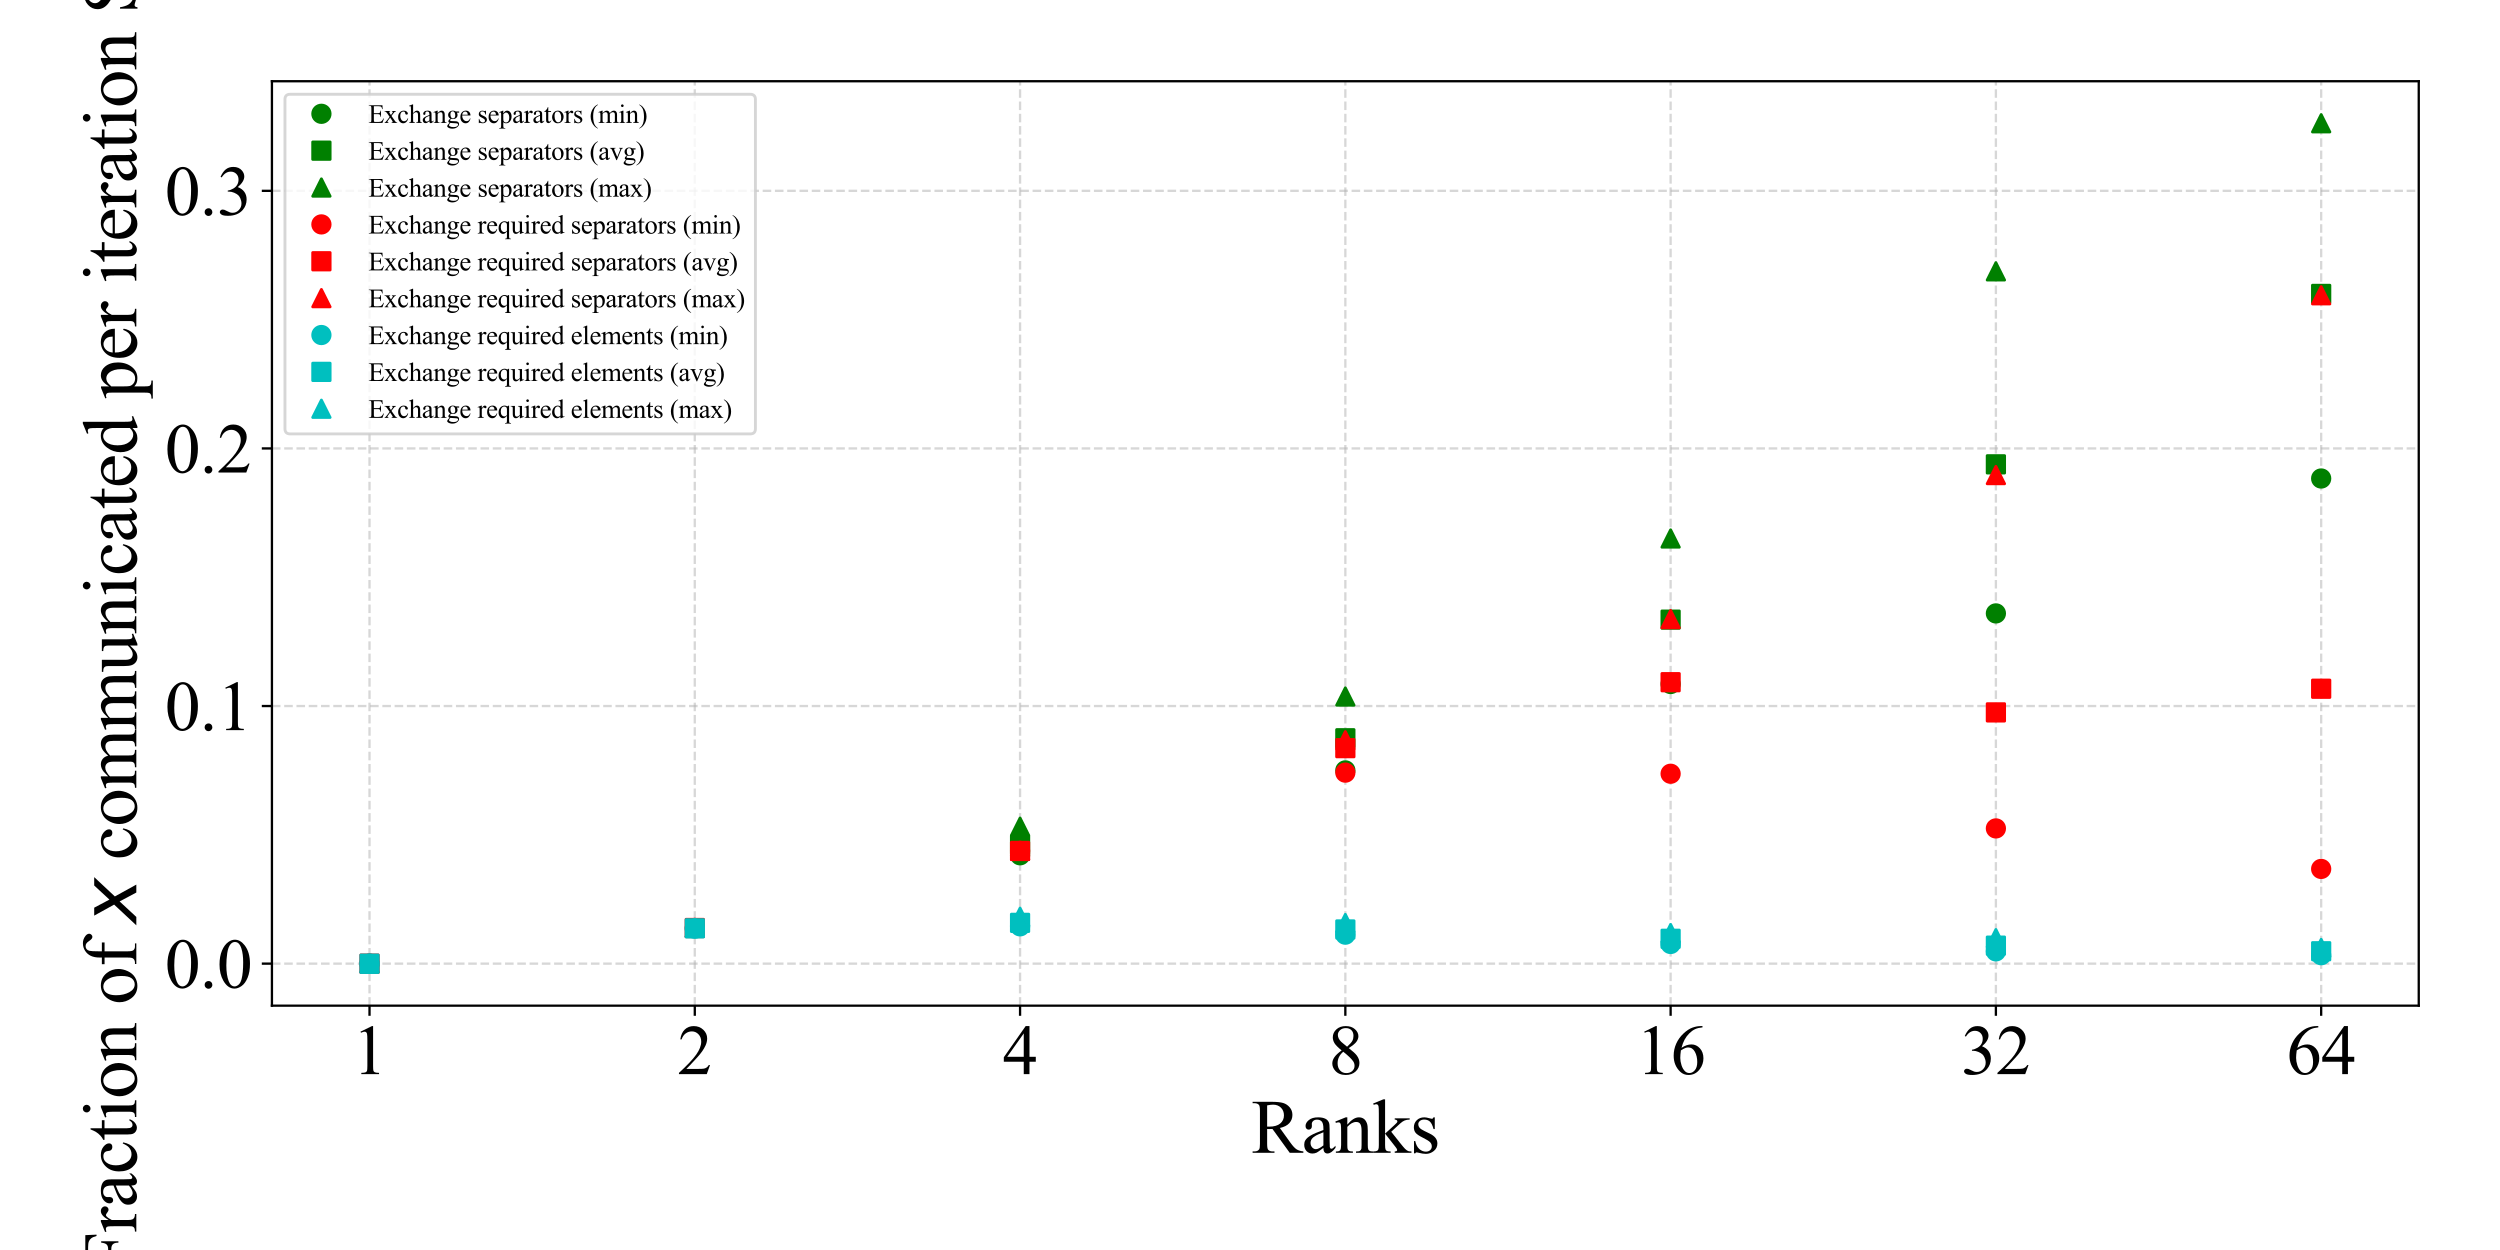 <?xml version="1.0" encoding="utf-8" standalone="no"?>
<!DOCTYPE svg PUBLIC "-//W3C//DTD SVG 1.1//EN"
  "http://www.w3.org/Graphics/SVG/1.1/DTD/svg11.dtd">
<svg xmlns:xlink="http://www.w3.org/1999/xlink" width="864pt" height="432pt" viewBox="0 0 864 432" xmlns="http://www.w3.org/2000/svg" version="1.1">
 <defs>
  <style type="text/css">*{stroke-linejoin: round; stroke-linecap: butt}</style>
 </defs>
 <g id="figure_1">
  <g id="patch_1">
   <path d="M 0 432 
L 864 432 
L 864 0 
L 0 0 
z
" style="fill: #ffffff"/>
  </g>
  <g id="axes_1">
   <g id="patch_2">
    <path d="M 93.98 347.56 
L 835.92 347.56 
L 835.92 28.08 
L 93.98 28.08 
z
" style="fill: #ffffff"/>
   </g>
   <g id="matplotlib.axis_1">
    <g id="xtick_1">
     <g id="line2d_1">
      <path d="M 127.705 347.56 
L 127.705 28.08 
" clip-path="url(#p41fa5dc9dc)" style="fill: none; stroke-dasharray: 2.96,1.28; stroke-dashoffset: 0; stroke: #b0b0b0; stroke-opacity: 0.5; stroke-width: 0.8"/>
     </g>
     <g id="line2d_2">
      <defs>
       <path id="m723c0073e4" d="M 0 0 
L 0 3.5 
" style="stroke: #000000; stroke-width: 0.8"/>
      </defs>
      <g>
       <use xlink:href="#m723c0073e4" x="127.705" y="347.56" style="stroke: #000000; stroke-width: 0.8"/>
      </g>
     </g>
     <g id="text_1">
      <!-- 1 -->
      <g transform="translate(121.705 371.225) scale(0.24 -0.24)">
       <defs>
        <path id="TimesNewRomanPSMT-31" d="M 750 3822 
L 1781 4325 
L 1884 4325 
L 1884 747 
Q 1884 391 1914 303 
Q 1944 216 2037 169 
Q 2131 122 2419 116 
L 2419 0 
L 825 0 
L 825 116 
Q 1125 122 1212 167 
Q 1300 213 1334 289 
Q 1369 366 1369 747 
L 1369 3034 
Q 1369 3497 1338 3628 
Q 1316 3728 1258 3775 
Q 1200 3822 1119 3822 
Q 1003 3822 797 3725 
L 750 3822 
z
" transform="scale(0.016)"/>
       </defs>
       <use xlink:href="#TimesNewRomanPSMT-31"/>
      </g>
     </g>
    </g>
    <g id="xtick_2">
     <g id="line2d_3">
      <path d="M 240.12 347.56 
L 240.12 28.08 
" clip-path="url(#p41fa5dc9dc)" style="fill: none; stroke-dasharray: 2.96,1.28; stroke-dashoffset: 0; stroke: #b0b0b0; stroke-opacity: 0.5; stroke-width: 0.8"/>
     </g>
     <g id="line2d_4">
      <g>
       <use xlink:href="#m723c0073e4" x="240.12" y="347.56" style="stroke: #000000; stroke-width: 0.8"/>
      </g>
     </g>
     <g id="text_2">
      <!-- 2 -->
      <g transform="translate(234.12 371.225) scale(0.24 -0.24)">
       <defs>
        <path id="TimesNewRomanPSMT-32" d="M 2934 816 
L 2638 0 
L 138 0 
L 138 116 
Q 1241 1122 1691 1759 
Q 2141 2397 2141 2925 
Q 2141 3328 1894 3587 
Q 1647 3847 1303 3847 
Q 991 3847 742 3664 
Q 494 3481 375 3128 
L 259 3128 
Q 338 3706 661 4015 
Q 984 4325 1469 4325 
Q 1984 4325 2329 3994 
Q 2675 3663 2675 3213 
Q 2675 2891 2525 2569 
Q 2294 2063 1775 1497 
Q 997 647 803 472 
L 1909 472 
Q 2247 472 2383 497 
Q 2519 522 2628 598 
Q 2738 675 2819 816 
L 2934 816 
z
" transform="scale(0.016)"/>
       </defs>
       <use xlink:href="#TimesNewRomanPSMT-32"/>
      </g>
     </g>
    </g>
    <g id="xtick_3">
     <g id="line2d_5">
      <path d="M 352.535 347.56 
L 352.535 28.08 
" clip-path="url(#p41fa5dc9dc)" style="fill: none; stroke-dasharray: 2.96,1.28; stroke-dashoffset: 0; stroke: #b0b0b0; stroke-opacity: 0.5; stroke-width: 0.8"/>
     </g>
     <g id="line2d_6">
      <g>
       <use xlink:href="#m723c0073e4" x="352.535" y="347.56" style="stroke: #000000; stroke-width: 0.8"/>
      </g>
     </g>
     <g id="text_3">
      <!-- 4 -->
      <g transform="translate(346.535 371.225) scale(0.24 -0.24)">
       <defs>
        <path id="TimesNewRomanPSMT-34" d="M 2978 1563 
L 2978 1119 
L 2409 1119 
L 2409 0 
L 1894 0 
L 1894 1119 
L 100 1119 
L 100 1519 
L 2066 4325 
L 2409 4325 
L 2409 1563 
L 2978 1563 
z
M 1894 1563 
L 1894 3666 
L 406 1563 
L 1894 1563 
z
" transform="scale(0.016)"/>
       </defs>
       <use xlink:href="#TimesNewRomanPSMT-34"/>
      </g>
     </g>
    </g>
    <g id="xtick_4">
     <g id="line2d_7">
      <path d="M 464.95 347.56 
L 464.95 28.08 
" clip-path="url(#p41fa5dc9dc)" style="fill: none; stroke-dasharray: 2.96,1.28; stroke-dashoffset: 0; stroke: #b0b0b0; stroke-opacity: 0.5; stroke-width: 0.8"/>
     </g>
     <g id="line2d_8">
      <g>
       <use xlink:href="#m723c0073e4" x="464.95" y="347.56" style="stroke: #000000; stroke-width: 0.8"/>
      </g>
     </g>
     <g id="text_4">
      <!-- 8 -->
      <g transform="translate(458.95 371.225) scale(0.24 -0.24)">
       <defs>
        <path id="TimesNewRomanPSMT-38" d="M 1228 2134 
Q 725 2547 579 2797 
Q 434 3047 434 3316 
Q 434 3728 753 4026 
Q 1072 4325 1600 4325 
Q 2113 4325 2425 4047 
Q 2738 3769 2738 3413 
Q 2738 3175 2569 2928 
Q 2400 2681 1866 2347 
Q 2416 1922 2594 1678 
Q 2831 1359 2831 1006 
Q 2831 559 2490 242 
Q 2150 -75 1597 -75 
Q 994 -75 656 303 
Q 388 606 388 966 
Q 388 1247 577 1523 
Q 766 1800 1228 2134 
z
M 1719 2469 
Q 2094 2806 2194 3001 
Q 2294 3197 2294 3444 
Q 2294 3772 2109 3958 
Q 1925 4144 1606 4144 
Q 1288 4144 1088 3959 
Q 888 3775 888 3528 
Q 888 3366 970 3203 
Q 1053 3041 1206 2894 
L 1719 2469 
z
M 1375 2016 
Q 1116 1797 991 1539 
Q 866 1281 866 981 
Q 866 578 1086 336 
Q 1306 94 1647 94 
Q 1984 94 2187 284 
Q 2391 475 2391 747 
Q 2391 972 2272 1150 
Q 2050 1481 1375 2016 
z
" transform="scale(0.016)"/>
       </defs>
       <use xlink:href="#TimesNewRomanPSMT-38"/>
      </g>
     </g>
    </g>
    <g id="xtick_5">
     <g id="line2d_9">
      <path d="M 577.365 347.56 
L 577.365 28.08 
" clip-path="url(#p41fa5dc9dc)" style="fill: none; stroke-dasharray: 2.96,1.28; stroke-dashoffset: 0; stroke: #b0b0b0; stroke-opacity: 0.5; stroke-width: 0.8"/>
     </g>
     <g id="line2d_10">
      <g>
       <use xlink:href="#m723c0073e4" x="577.365" y="347.56" style="stroke: #000000; stroke-width: 0.8"/>
      </g>
     </g>
     <g id="text_5">
      <!-- 16 -->
      <g transform="translate(565.365 371.225) scale(0.24 -0.24)">
       <defs>
        <path id="TimesNewRomanPSMT-36" d="M 2869 4325 
L 2869 4209 
Q 2456 4169 2195 4045 
Q 1934 3922 1679 3669 
Q 1425 3416 1258 3105 
Q 1091 2794 978 2366 
Q 1428 2675 1881 2675 
Q 2316 2675 2634 2325 
Q 2953 1975 2953 1425 
Q 2953 894 2631 456 
Q 2244 -75 1606 -75 
Q 1172 -75 869 213 
Q 275 772 275 1663 
Q 275 2231 503 2743 
Q 731 3256 1154 3653 
Q 1578 4050 1965 4187 
Q 2353 4325 2688 4325 
L 2869 4325 
z
M 925 2138 
Q 869 1716 869 1456 
Q 869 1156 980 804 
Q 1091 453 1309 247 
Q 1469 100 1697 100 
Q 1969 100 2183 356 
Q 2397 613 2397 1088 
Q 2397 1622 2184 2012 
Q 1972 2403 1581 2403 
Q 1463 2403 1327 2353 
Q 1191 2303 925 2138 
z
" transform="scale(0.016)"/>
       </defs>
       <use xlink:href="#TimesNewRomanPSMT-31"/>
       <use xlink:href="#TimesNewRomanPSMT-36" x="50"/>
      </g>
     </g>
    </g>
    <g id="xtick_6">
     <g id="line2d_11">
      <path d="M 689.78 347.56 
L 689.78 28.08 
" clip-path="url(#p41fa5dc9dc)" style="fill: none; stroke-dasharray: 2.96,1.28; stroke-dashoffset: 0; stroke: #b0b0b0; stroke-opacity: 0.5; stroke-width: 0.8"/>
     </g>
     <g id="line2d_12">
      <g>
       <use xlink:href="#m723c0073e4" x="689.78" y="347.56" style="stroke: #000000; stroke-width: 0.8"/>
      </g>
     </g>
     <g id="text_6">
      <!-- 32 -->
      <g transform="translate(677.78 371.225) scale(0.24 -0.24)">
       <defs>
        <path id="TimesNewRomanPSMT-33" d="M 325 3431 
Q 506 3859 782 4092 
Q 1059 4325 1472 4325 
Q 1981 4325 2253 3994 
Q 2459 3747 2459 3466 
Q 2459 3003 1878 2509 
Q 2269 2356 2469 2072 
Q 2669 1788 2669 1403 
Q 2669 853 2319 450 
Q 1863 -75 997 -75 
Q 569 -75 414 31 
Q 259 138 259 259 
Q 259 350 332 419 
Q 406 488 509 488 
Q 588 488 669 463 
Q 722 447 909 348 
Q 1097 250 1169 231 
Q 1284 197 1416 197 
Q 1734 197 1970 444 
Q 2206 691 2206 1028 
Q 2206 1275 2097 1509 
Q 2016 1684 1919 1775 
Q 1784 1900 1550 2001 
Q 1316 2103 1072 2103 
L 972 2103 
L 972 2197 
Q 1219 2228 1467 2375 
Q 1716 2522 1828 2728 
Q 1941 2934 1941 3181 
Q 1941 3503 1739 3701 
Q 1538 3900 1238 3900 
Q 753 3900 428 3381 
L 325 3431 
z
" transform="scale(0.016)"/>
       </defs>
       <use xlink:href="#TimesNewRomanPSMT-33"/>
       <use xlink:href="#TimesNewRomanPSMT-32" x="50"/>
      </g>
     </g>
    </g>
    <g id="xtick_7">
     <g id="line2d_13">
      <path d="M 802.195 347.56 
L 802.195 28.08 
" clip-path="url(#p41fa5dc9dc)" style="fill: none; stroke-dasharray: 2.96,1.28; stroke-dashoffset: 0; stroke: #b0b0b0; stroke-opacity: 0.5; stroke-width: 0.8"/>
     </g>
     <g id="line2d_14">
      <g>
       <use xlink:href="#m723c0073e4" x="802.195" y="347.56" style="stroke: #000000; stroke-width: 0.8"/>
      </g>
     </g>
     <g id="text_7">
      <!-- 64 -->
      <g transform="translate(790.195 371.225) scale(0.24 -0.24)">
       <use xlink:href="#TimesNewRomanPSMT-36"/>
       <use xlink:href="#TimesNewRomanPSMT-34" x="50"/>
      </g>
     </g>
    </g>
    <g id="text_8">
     <!-- Ranks -->
     <g transform="translate(432.448 398.413) scale(0.26 -0.26)">
      <defs>
       <path id="TimesNewRomanPSMT-52" d="M 4325 0 
L 3194 0 
L 1759 1981 
Q 1600 1975 1500 1975 
Q 1459 1975 1412 1976 
Q 1366 1978 1316 1981 
L 1316 750 
Q 1316 350 1403 253 
Q 1522 116 1759 116 
L 1925 116 
L 1925 0 
L 109 0 
L 109 116 
L 269 116 
Q 538 116 653 291 
Q 719 388 719 750 
L 719 3488 
Q 719 3888 631 3984 
Q 509 4122 269 4122 
L 109 4122 
L 109 4238 
L 1653 4238 
Q 2328 4238 2648 4139 
Q 2969 4041 3192 3777 
Q 3416 3513 3416 3147 
Q 3416 2756 3161 2468 
Q 2906 2181 2372 2063 
L 3247 847 
Q 3547 428 3762 290 
Q 3978 153 4325 116 
L 4325 0 
z
M 1316 2178 
Q 1375 2178 1419 2176 
Q 1463 2175 1491 2175 
Q 2097 2175 2405 2437 
Q 2713 2700 2713 3106 
Q 2713 3503 2464 3751 
Q 2216 4000 1806 4000 
Q 1625 4000 1316 3941 
L 1316 2178 
z
" transform="scale(0.016)"/>
       <path id="TimesNewRomanPSMT-61" d="M 1822 413 
Q 1381 72 1269 19 
Q 1100 -59 909 -59 
Q 613 -59 420 144 
Q 228 347 228 678 
Q 228 888 322 1041 
Q 450 1253 767 1440 
Q 1084 1628 1822 1897 
L 1822 2009 
Q 1822 2438 1686 2597 
Q 1550 2756 1291 2756 
Q 1094 2756 978 2650 
Q 859 2544 859 2406 
L 866 2225 
Q 866 2081 792 2003 
Q 719 1925 600 1925 
Q 484 1925 411 2006 
Q 338 2088 338 2228 
Q 338 2497 613 2722 
Q 888 2947 1384 2947 
Q 1766 2947 2009 2819 
Q 2194 2722 2281 2516 
Q 2338 2381 2338 1966 
L 2338 994 
Q 2338 584 2353 492 
Q 2369 400 2405 369 
Q 2441 338 2488 338 
Q 2538 338 2575 359 
Q 2641 400 2828 588 
L 2828 413 
Q 2478 -56 2159 -56 
Q 2006 -56 1915 50 
Q 1825 156 1822 413 
z
M 1822 616 
L 1822 1706 
Q 1350 1519 1213 1441 
Q 966 1303 859 1153 
Q 753 1003 753 825 
Q 753 600 887 451 
Q 1022 303 1197 303 
Q 1434 303 1822 616 
z
" transform="scale(0.016)"/>
       <path id="TimesNewRomanPSMT-6e" d="M 1034 2341 
Q 1538 2947 1994 2947 
Q 2228 2947 2397 2830 
Q 2566 2713 2666 2444 
Q 2734 2256 2734 1869 
L 2734 647 
Q 2734 375 2778 278 
Q 2813 200 2889 156 
Q 2966 113 3172 113 
L 3172 0 
L 1756 0 
L 1756 113 
L 1816 113 
Q 2016 113 2095 173 
Q 2175 234 2206 353 
Q 2219 400 2219 647 
L 2219 1819 
Q 2219 2209 2117 2386 
Q 2016 2563 1775 2563 
Q 1403 2563 1034 2156 
L 1034 647 
Q 1034 356 1069 288 
Q 1113 197 1189 155 
Q 1266 113 1500 113 
L 1500 0 
L 84 0 
L 84 113 
L 147 113 
Q 366 113 442 223 
Q 519 334 519 647 
L 519 1709 
Q 519 2225 495 2337 
Q 472 2450 423 2490 
Q 375 2531 294 2531 
Q 206 2531 84 2484 
L 38 2597 
L 900 2947 
L 1034 2947 
L 1034 2341 
z
" transform="scale(0.016)"/>
       <path id="TimesNewRomanPSMT-6b" d="M 1047 4444 
L 1047 1594 
L 1775 2259 
Q 2006 2472 2044 2528 
Q 2069 2566 2069 2603 
Q 2069 2666 2017 2711 
Q 1966 2756 1847 2763 
L 1847 2863 
L 3091 2863 
L 3091 2763 
Q 2834 2756 2664 2684 
Q 2494 2613 2291 2428 
L 1556 1750 
L 2291 822 
Q 2597 438 2703 334 
Q 2853 188 2966 144 
Q 3044 113 3238 113 
L 3238 0 
L 1847 0 
L 1847 113 
Q 1966 116 2008 148 
Q 2050 181 2050 241 
Q 2050 313 1925 472 
L 1047 1594 
L 1047 644 
Q 1047 366 1086 278 
Q 1125 191 1197 153 
Q 1269 116 1509 113 
L 1509 0 
L 53 0 
L 53 113 
Q 272 113 381 166 
Q 447 200 481 272 
Q 528 375 528 628 
L 528 3234 
Q 528 3731 506 3842 
Q 484 3953 434 3995 
Q 384 4038 303 4038 
Q 238 4038 106 3984 
L 53 4094 
L 903 4444 
L 1047 4444 
z
" transform="scale(0.016)"/>
       <path id="TimesNewRomanPSMT-73" d="M 2050 2947 
L 2050 1972 
L 1947 1972 
Q 1828 2431 1642 2597 
Q 1456 2763 1169 2763 
Q 950 2763 815 2647 
Q 681 2531 681 2391 
Q 681 2216 781 2091 
Q 878 1963 1175 1819 
L 1631 1597 
Q 2266 1288 2266 781 
Q 2266 391 1970 151 
Q 1675 -88 1309 -88 
Q 1047 -88 709 6 
Q 606 38 541 38 
Q 469 38 428 -44 
L 325 -44 
L 325 978 
L 428 978 
Q 516 541 762 319 
Q 1009 97 1316 97 
Q 1531 97 1667 223 
Q 1803 350 1803 528 
Q 1803 744 1651 891 
Q 1500 1038 1047 1263 
Q 594 1488 453 1669 
Q 313 1847 313 2119 
Q 313 2472 555 2709 
Q 797 2947 1181 2947 
Q 1350 2947 1591 2875 
Q 1750 2828 1803 2828 
Q 1853 2828 1881 2850 
Q 1909 2872 1947 2947 
L 2050 2947 
z
" transform="scale(0.016)"/>
      </defs>
      <use xlink:href="#TimesNewRomanPSMT-52"/>
      <use xlink:href="#TimesNewRomanPSMT-61" x="66.699"/>
      <use xlink:href="#TimesNewRomanPSMT-6e" x="111.084"/>
      <use xlink:href="#TimesNewRomanPSMT-6b" x="161.084"/>
      <use xlink:href="#TimesNewRomanPSMT-73" x="211.084"/>
     </g>
    </g>
   </g>
   <g id="matplotlib.axis_2">
    <g id="ytick_1">
     <g id="line2d_15">
      <path d="M 93.98 333.038 
L 835.92 333.038 
" clip-path="url(#p41fa5dc9dc)" style="fill: none; stroke-dasharray: 2.96,1.28; stroke-dashoffset: 0; stroke: #b0b0b0; stroke-opacity: 0.5; stroke-width: 0.8"/>
     </g>
     <g id="line2d_16">
      <defs>
       <path id="ma60d8054c6" d="M 0 0 
L -3.5 0 
" style="stroke: #000000; stroke-width: 0.8"/>
      </defs>
      <g>
       <use xlink:href="#ma60d8054c6" x="93.98" y="333.038" style="stroke: #000000; stroke-width: 0.8"/>
      </g>
     </g>
     <g id="text_9">
      <!-- 0.0 -->
      <g transform="translate(56.98 341.371) scale(0.24 -0.24)">
       <defs>
        <path id="TimesNewRomanPSMT-30" d="M 231 2094 
Q 231 2819 450 3342 
Q 669 3866 1031 4122 
Q 1313 4325 1613 4325 
Q 2100 4325 2488 3828 
Q 2972 3213 2972 2159 
Q 2972 1422 2759 906 
Q 2547 391 2217 158 
Q 1888 -75 1581 -75 
Q 975 -75 572 641 
Q 231 1244 231 2094 
z
M 844 2016 
Q 844 1141 1059 588 
Q 1238 122 1591 122 
Q 1759 122 1940 273 
Q 2122 425 2216 781 
Q 2359 1319 2359 2297 
Q 2359 3022 2209 3506 
Q 2097 3866 1919 4016 
Q 1791 4119 1609 4119 
Q 1397 4119 1231 3928 
Q 1006 3669 925 3112 
Q 844 2556 844 2016 
z
" transform="scale(0.016)"/>
        <path id="TimesNewRomanPSMT-2e" d="M 800 606 
Q 947 606 1047 504 
Q 1147 403 1147 259 
Q 1147 116 1045 14 
Q 944 -88 800 -88 
Q 656 -88 554 14 
Q 453 116 453 259 
Q 453 406 554 506 
Q 656 606 800 606 
z
" transform="scale(0.016)"/>
       </defs>
       <use xlink:href="#TimesNewRomanPSMT-30"/>
       <use xlink:href="#TimesNewRomanPSMT-2e" x="50"/>
       <use xlink:href="#TimesNewRomanPSMT-30" x="75"/>
      </g>
     </g>
    </g>
    <g id="ytick_2">
     <g id="line2d_17">
      <path d="M 93.98 244.012 
L 835.92 244.012 
" clip-path="url(#p41fa5dc9dc)" style="fill: none; stroke-dasharray: 2.96,1.28; stroke-dashoffset: 0; stroke: #b0b0b0; stroke-opacity: 0.5; stroke-width: 0.8"/>
     </g>
     <g id="line2d_18">
      <g>
       <use xlink:href="#ma60d8054c6" x="93.98" y="244.012" style="stroke: #000000; stroke-width: 0.8"/>
      </g>
     </g>
     <g id="text_10">
      <!-- 0.1 -->
      <g transform="translate(56.98 252.345) scale(0.24 -0.24)">
       <use xlink:href="#TimesNewRomanPSMT-30"/>
       <use xlink:href="#TimesNewRomanPSMT-2e" x="50"/>
       <use xlink:href="#TimesNewRomanPSMT-31" x="75"/>
      </g>
     </g>
    </g>
    <g id="ytick_3">
     <g id="line2d_19">
      <path d="M 93.98 154.986 
L 835.92 154.986 
" clip-path="url(#p41fa5dc9dc)" style="fill: none; stroke-dasharray: 2.96,1.28; stroke-dashoffset: 0; stroke: #b0b0b0; stroke-opacity: 0.5; stroke-width: 0.8"/>
     </g>
     <g id="line2d_20">
      <g>
       <use xlink:href="#ma60d8054c6" x="93.98" y="154.986" style="stroke: #000000; stroke-width: 0.8"/>
      </g>
     </g>
     <g id="text_11">
      <!-- 0.2 -->
      <g transform="translate(56.98 163.319) scale(0.24 -0.24)">
       <use xlink:href="#TimesNewRomanPSMT-30"/>
       <use xlink:href="#TimesNewRomanPSMT-2e" x="50"/>
       <use xlink:href="#TimesNewRomanPSMT-32" x="75"/>
      </g>
     </g>
    </g>
    <g id="ytick_4">
     <g id="line2d_21">
      <path d="M 93.98 65.96 
L 835.92 65.96 
" clip-path="url(#p41fa5dc9dc)" style="fill: none; stroke-dasharray: 2.96,1.28; stroke-dashoffset: 0; stroke: #b0b0b0; stroke-opacity: 0.5; stroke-width: 0.8"/>
     </g>
     <g id="line2d_22">
      <g>
       <use xlink:href="#ma60d8054c6" x="93.98" y="65.96" style="stroke: #000000; stroke-width: 0.8"/>
      </g>
     </g>
     <g id="text_12">
      <!-- 0.3 -->
      <g transform="translate(56.98 74.293) scale(0.24 -0.24)">
       <use xlink:href="#TimesNewRomanPSMT-30"/>
       <use xlink:href="#TimesNewRomanPSMT-2e" x="50"/>
       <use xlink:href="#TimesNewRomanPSMT-33" x="75"/>
      </g>
     </g>
    </g>
    <g id="text_13">
     <!-- Fraction of $x$ communicated per iteration SpMV -->
     <g transform="translate(47.26 440.41) rotate(-90) scale(0.26 -0.26)">
      <defs>
       <path id="TimesNewRomanPSMT-46" d="M 1309 4006 
L 1309 2341 
L 2081 2341 
Q 2347 2341 2470 2458 
Q 2594 2575 2634 2922 
L 2750 2922 
L 2750 1488 
L 2634 1488 
Q 2631 1734 2570 1850 
Q 2509 1966 2401 2023 
Q 2294 2081 2081 2081 
L 1309 2081 
L 1309 750 
Q 1309 428 1350 325 
Q 1381 247 1481 191 
Q 1619 116 1769 116 
L 1922 116 
L 1922 0 
L 103 0 
L 103 116 
L 253 116 
Q 516 116 634 269 
Q 709 369 709 750 
L 709 3488 
Q 709 3809 669 3913 
Q 638 3991 541 4047 
Q 406 4122 253 4122 
L 103 4122 
L 103 4238 
L 3256 4238 
L 3297 3306 
L 3188 3306 
Q 3106 3603 2998 3742 
Q 2891 3881 2733 3943 
Q 2575 4006 2244 4006 
L 1309 4006 
z
" transform="scale(0.016)"/>
       <path id="TimesNewRomanPSMT-72" d="M 1038 2947 
L 1038 2303 
Q 1397 2947 1775 2947 
Q 1947 2947 2059 2842 
Q 2172 2738 2172 2600 
Q 2172 2478 2090 2393 
Q 2009 2309 1897 2309 
Q 1788 2309 1652 2417 
Q 1516 2525 1450 2525 
Q 1394 2525 1328 2463 
Q 1188 2334 1038 2041 
L 1038 669 
Q 1038 431 1097 309 
Q 1138 225 1241 169 
Q 1344 113 1538 113 
L 1538 0 
L 72 0 
L 72 113 
Q 291 113 397 181 
Q 475 231 506 341 
Q 522 394 522 644 
L 522 1753 
Q 522 2253 501 2348 
Q 481 2444 426 2487 
Q 372 2531 291 2531 
Q 194 2531 72 2484 
L 41 2597 
L 906 2947 
L 1038 2947 
z
" transform="scale(0.016)"/>
       <path id="TimesNewRomanPSMT-63" d="M 2631 1088 
Q 2516 522 2178 217 
Q 1841 -88 1431 -88 
Q 944 -88 581 321 
Q 219 731 219 1428 
Q 219 2103 620 2525 
Q 1022 2947 1584 2947 
Q 2006 2947 2278 2723 
Q 2550 2500 2550 2259 
Q 2550 2141 2473 2067 
Q 2397 1994 2259 1994 
Q 2075 1994 1981 2113 
Q 1928 2178 1911 2362 
Q 1894 2547 1784 2644 
Q 1675 2738 1481 2738 
Q 1169 2738 978 2506 
Q 725 2200 725 1697 
Q 725 1184 976 792 
Q 1228 400 1656 400 
Q 1963 400 2206 609 
Q 2378 753 2541 1131 
L 2631 1088 
z
" transform="scale(0.016)"/>
       <path id="TimesNewRomanPSMT-74" d="M 1031 3803 
L 1031 2863 
L 1700 2863 
L 1700 2644 
L 1031 2644 
L 1031 788 
Q 1031 509 1111 412 
Q 1191 316 1316 316 
Q 1419 316 1516 380 
Q 1613 444 1666 569 
L 1788 569 
Q 1678 263 1478 108 
Q 1278 -47 1066 -47 
Q 922 -47 784 33 
Q 647 113 581 261 
Q 516 409 516 719 
L 516 2644 
L 63 2644 
L 63 2747 
Q 234 2816 414 2980 
Q 594 3144 734 3369 
Q 806 3488 934 3803 
L 1031 3803 
z
" transform="scale(0.016)"/>
       <path id="TimesNewRomanPSMT-69" d="M 928 4444 
Q 1059 4444 1151 4351 
Q 1244 4259 1244 4128 
Q 1244 3997 1151 3903 
Q 1059 3809 928 3809 
Q 797 3809 703 3903 
Q 609 3997 609 4128 
Q 609 4259 701 4351 
Q 794 4444 928 4444 
z
M 1188 2947 
L 1188 647 
Q 1188 378 1227 289 
Q 1266 200 1342 156 
Q 1419 113 1622 113 
L 1622 0 
L 231 0 
L 231 113 
Q 441 113 512 153 
Q 584 194 626 287 
Q 669 381 669 647 
L 669 1750 
Q 669 2216 641 2353 
Q 619 2453 572 2492 
Q 525 2531 444 2531 
Q 356 2531 231 2484 
L 188 2597 
L 1050 2947 
L 1188 2947 
z
" transform="scale(0.016)"/>
       <path id="TimesNewRomanPSMT-6f" d="M 1600 2947 
Q 2250 2947 2644 2453 
Q 2978 2031 2978 1484 
Q 2978 1100 2793 706 
Q 2609 313 2286 112 
Q 1963 -88 1566 -88 
Q 919 -88 538 428 
Q 216 863 216 1403 
Q 216 1797 411 2186 
Q 606 2575 925 2761 
Q 1244 2947 1600 2947 
z
M 1503 2744 
Q 1338 2744 1170 2645 
Q 1003 2547 900 2300 
Q 797 2053 797 1666 
Q 797 1041 1045 587 
Q 1294 134 1700 134 
Q 2003 134 2200 384 
Q 2397 634 2397 1244 
Q 2397 2006 2069 2444 
Q 1847 2744 1503 2744 
z
" transform="scale(0.016)"/>
       <path id="TimesNewRomanPSMT-20" transform="scale(0.016)"/>
       <path id="TimesNewRomanPSMT-66" d="M 1319 2638 
L 1319 756 
Q 1319 356 1406 250 
Q 1522 113 1716 113 
L 1975 113 
L 1975 0 
L 266 0 
L 266 113 
L 394 113 
Q 519 113 622 175 
Q 725 238 764 344 
Q 803 450 803 756 
L 803 2638 
L 247 2638 
L 247 2863 
L 803 2863 
L 803 3050 
Q 803 3478 940 3775 
Q 1078 4072 1361 4255 
Q 1644 4438 1997 4438 
Q 2325 4438 2600 4225 
Q 2781 4084 2781 3909 
Q 2781 3816 2700 3733 
Q 2619 3650 2525 3650 
Q 2453 3650 2373 3701 
Q 2294 3753 2178 3923 
Q 2063 4094 1966 4153 
Q 1869 4213 1750 4213 
Q 1606 4213 1506 4136 
Q 1406 4059 1362 3898 
Q 1319 3738 1319 3069 
L 1319 2863 
L 2056 2863 
L 2056 2638 
L 1319 2638 
z
" transform="scale(0.016)"/>
       <path id="DejaVuSans-Oblique-78" d="M 3841 3500 
L 2234 1784 
L 3219 0 
L 2559 0 
L 1819 1388 
L 531 0 
L -166 0 
L 1556 1844 
L 641 3500 
L 1300 3500 
L 1972 2234 
L 3144 3500 
L 3841 3500 
z
" transform="scale(0.016)"/>
       <path id="TimesNewRomanPSMT-6d" d="M 1050 2338 
Q 1363 2650 1419 2697 
Q 1559 2816 1721 2881 
Q 1884 2947 2044 2947 
Q 2313 2947 2506 2790 
Q 2700 2634 2766 2338 
Q 3088 2713 3309 2830 
Q 3531 2947 3766 2947 
Q 3994 2947 4170 2830 
Q 4347 2713 4450 2447 
Q 4519 2266 4519 1878 
L 4519 647 
Q 4519 378 4559 278 
Q 4591 209 4675 161 
Q 4759 113 4950 113 
L 4950 0 
L 3538 0 
L 3538 113 
L 3597 113 
Q 3781 113 3884 184 
Q 3956 234 3988 344 
Q 4000 397 4000 647 
L 4000 1878 
Q 4000 2228 3916 2372 
Q 3794 2572 3525 2572 
Q 3359 2572 3192 2489 
Q 3025 2406 2788 2181 
L 2781 2147 
L 2788 2013 
L 2788 647 
Q 2788 353 2820 281 
Q 2853 209 2943 161 
Q 3034 113 3253 113 
L 3253 0 
L 1806 0 
L 1806 113 
Q 2044 113 2133 169 
Q 2222 225 2256 338 
Q 2272 391 2272 647 
L 2272 1878 
Q 2272 2228 2169 2381 
Q 2031 2581 1784 2581 
Q 1616 2581 1450 2491 
Q 1191 2353 1050 2181 
L 1050 647 
Q 1050 366 1089 281 
Q 1128 197 1204 155 
Q 1281 113 1516 113 
L 1516 0 
L 100 0 
L 100 113 
Q 297 113 375 155 
Q 453 197 493 289 
Q 534 381 534 647 
L 534 1741 
Q 534 2213 506 2350 
Q 484 2453 437 2492 
Q 391 2531 309 2531 
Q 222 2531 100 2484 
L 53 2597 
L 916 2947 
L 1050 2947 
L 1050 2338 
z
" transform="scale(0.016)"/>
       <path id="TimesNewRomanPSMT-75" d="M 2709 2863 
L 2709 1128 
Q 2709 631 2732 520 
Q 2756 409 2807 365 
Q 2859 322 2928 322 
Q 3025 322 3147 375 
L 3191 266 
L 2334 -88 
L 2194 -88 
L 2194 519 
Q 1825 119 1631 15 
Q 1438 -88 1222 -88 
Q 981 -88 804 51 
Q 628 191 559 409 
Q 491 628 491 1028 
L 491 2306 
Q 491 2509 447 2587 
Q 403 2666 317 2708 
Q 231 2750 6 2747 
L 6 2863 
L 1009 2863 
L 1009 947 
Q 1009 547 1148 422 
Q 1288 297 1484 297 
Q 1619 297 1789 381 
Q 1959 466 2194 703 
L 2194 2325 
Q 2194 2569 2105 2655 
Q 2016 2741 1734 2747 
L 1734 2863 
L 2709 2863 
z
" transform="scale(0.016)"/>
       <path id="TimesNewRomanPSMT-65" d="M 681 1784 
Q 678 1147 991 784 
Q 1303 422 1725 422 
Q 2006 422 2214 576 
Q 2422 731 2563 1106 
L 2659 1044 
Q 2594 616 2278 264 
Q 1963 -88 1488 -88 
Q 972 -88 605 314 
Q 238 716 238 1394 
Q 238 2128 614 2539 
Q 991 2950 1559 2950 
Q 2041 2950 2350 2633 
Q 2659 2316 2659 1784 
L 681 1784 
z
M 681 1966 
L 2006 1966 
Q 1991 2241 1941 2353 
Q 1863 2528 1708 2628 
Q 1553 2728 1384 2728 
Q 1125 2728 920 2526 
Q 716 2325 681 1966 
z
" transform="scale(0.016)"/>
       <path id="TimesNewRomanPSMT-64" d="M 2222 322 
Q 2013 103 1813 7 
Q 1613 -88 1381 -88 
Q 913 -88 563 304 
Q 213 697 213 1313 
Q 213 1928 600 2439 
Q 988 2950 1597 2950 
Q 1975 2950 2222 2709 
L 2222 3238 
Q 2222 3728 2198 3840 
Q 2175 3953 2125 3993 
Q 2075 4034 2000 4034 
Q 1919 4034 1784 3984 
L 1744 4094 
L 2597 4444 
L 2738 4444 
L 2738 1134 
Q 2738 631 2761 520 
Q 2784 409 2836 365 
Q 2888 322 2956 322 
Q 3041 322 3181 375 
L 3216 266 
L 2366 -88 
L 2222 -88 
L 2222 322 
z
M 2222 541 
L 2222 2016 
Q 2203 2228 2109 2403 
Q 2016 2578 1861 2667 
Q 1706 2756 1559 2756 
Q 1284 2756 1069 2509 
Q 784 2184 784 1559 
Q 784 928 1059 592 
Q 1334 256 1672 256 
Q 1956 256 2222 541 
z
" transform="scale(0.016)"/>
       <path id="TimesNewRomanPSMT-70" d="M -6 2578 
L 875 2934 
L 994 2934 
L 994 2266 
Q 1216 2644 1439 2795 
Q 1663 2947 1909 2947 
Q 2341 2947 2628 2609 
Q 2981 2197 2981 1534 
Q 2981 794 2556 309 
Q 2206 -88 1675 -88 
Q 1444 -88 1275 -22 
Q 1150 25 994 166 
L 994 -706 
Q 994 -1000 1030 -1079 
Q 1066 -1159 1155 -1206 
Q 1244 -1253 1478 -1253 
L 1478 -1369 
L -22 -1369 
L -22 -1253 
L 56 -1253 
Q 228 -1256 350 -1188 
Q 409 -1153 442 -1076 
Q 475 -1000 475 -688 
L 475 2019 
Q 475 2297 450 2372 
Q 425 2447 370 2484 
Q 316 2522 222 2522 
Q 147 2522 31 2478 
L -6 2578 
z
M 994 2081 
L 994 1013 
Q 994 666 1022 556 
Q 1066 375 1236 237 
Q 1406 100 1666 100 
Q 1978 100 2172 344 
Q 2425 663 2425 1241 
Q 2425 1897 2138 2250 
Q 1938 2494 1663 2494 
Q 1513 2494 1366 2419 
Q 1253 2363 994 2081 
z
" transform="scale(0.016)"/>
       <path id="TimesNewRomanPSMT-53" d="M 2934 4334 
L 2934 2869 
L 2819 2869 
Q 2763 3291 2617 3541 
Q 2472 3791 2203 3937 
Q 1934 4084 1647 4084 
Q 1322 4084 1109 3886 
Q 897 3688 897 3434 
Q 897 3241 1031 3081 
Q 1225 2847 1953 2456 
Q 2547 2138 2764 1967 
Q 2981 1797 3098 1565 
Q 3216 1334 3216 1081 
Q 3216 600 2842 251 
Q 2469 -97 1881 -97 
Q 1697 -97 1534 -69 
Q 1438 -53 1133 45 
Q 828 144 747 144 
Q 669 144 623 97 
Q 578 50 556 -97 
L 441 -97 
L 441 1356 
L 556 1356 
Q 638 900 775 673 
Q 913 447 1195 297 
Q 1478 147 1816 147 
Q 2206 147 2432 353 
Q 2659 559 2659 841 
Q 2659 997 2573 1156 
Q 2488 1316 2306 1453 
Q 2184 1547 1640 1851 
Q 1097 2156 867 2337 
Q 638 2519 519 2737 
Q 400 2956 400 3219 
Q 400 3675 750 4004 
Q 1100 4334 1641 4334 
Q 1978 4334 2356 4169 
Q 2531 4091 2603 4091 
Q 2684 4091 2736 4139 
Q 2788 4188 2819 4334 
L 2934 4334 
z
" transform="scale(0.016)"/>
       <path id="TimesNewRomanPSMT-4d" d="M 2619 0 
L 981 3566 
L 981 734 
Q 981 344 1066 247 
Q 1181 116 1431 116 
L 1581 116 
L 1581 0 
L 106 0 
L 106 116 
L 256 116 
Q 525 116 638 278 
Q 706 378 706 734 
L 706 3503 
Q 706 3784 644 3909 
Q 600 4000 483 4061 
Q 366 4122 106 4122 
L 106 4238 
L 1306 4238 
L 2844 922 
L 4356 4238 
L 5556 4238 
L 5556 4122 
L 5409 4122 
Q 5138 4122 5025 3959 
Q 4956 3859 4956 3503 
L 4956 734 
Q 4956 344 5044 247 
Q 5159 116 5409 116 
L 5556 116 
L 5556 0 
L 3756 0 
L 3756 116 
L 3906 116 
Q 4178 116 4288 278 
Q 4356 378 4356 734 
L 4356 3566 
L 2722 0 
L 2619 0 
z
" transform="scale(0.016)"/>
       <path id="TimesNewRomanPSMT-56" d="M 4544 4238 
L 4544 4122 
Q 4319 4081 4203 3978 
Q 4038 3825 3909 3509 
L 2431 -97 
L 2316 -97 
L 728 3556 
Q 606 3838 556 3900 
Q 478 3997 364 4051 
Q 250 4106 56 4122 
L 56 4238 
L 1788 4238 
L 1788 4122 
Q 1494 4094 1406 4022 
Q 1319 3950 1319 3838 
Q 1319 3681 1463 3350 
L 2541 866 
L 3541 3319 
Q 3688 3681 3688 3822 
Q 3688 3913 3597 3995 
Q 3506 4078 3291 4113 
Q 3275 4116 3238 4122 
L 3238 4238 
L 4544 4238 
z
" transform="scale(0.016)"/>
      </defs>
      <use xlink:href="#TimesNewRomanPSMT-46" transform="translate(0 0.562)"/>
      <use xlink:href="#TimesNewRomanPSMT-72" transform="translate(55.615 0.562)"/>
      <use xlink:href="#TimesNewRomanPSMT-61" transform="translate(88.916 0.562)"/>
      <use xlink:href="#TimesNewRomanPSMT-63" transform="translate(133.301 0.562)"/>
      <use xlink:href="#TimesNewRomanPSMT-74" transform="translate(177.686 0.562)"/>
      <use xlink:href="#TimesNewRomanPSMT-69" transform="translate(205.469 0.562)"/>
      <use xlink:href="#TimesNewRomanPSMT-6f" transform="translate(233.252 0.562)"/>
      <use xlink:href="#TimesNewRomanPSMT-6e" transform="translate(283.252 0.562)"/>
      <use xlink:href="#TimesNewRomanPSMT-20" transform="translate(333.252 0.562)"/>
      <use xlink:href="#TimesNewRomanPSMT-6f" transform="translate(358.252 0.562)"/>
      <use xlink:href="#TimesNewRomanPSMT-66" transform="translate(408.252 0.562)"/>
      <use xlink:href="#TimesNewRomanPSMT-20" transform="translate(441.553 0.562)"/>
      <use xlink:href="#DejaVuSans-Oblique-78" transform="translate(466.553 0.562)"/>
      <use xlink:href="#TimesNewRomanPSMT-20" transform="translate(525.732 0.562)"/>
      <use xlink:href="#TimesNewRomanPSMT-63" transform="translate(550.732 0.562)"/>
      <use xlink:href="#TimesNewRomanPSMT-6f" transform="translate(595.117 0.562)"/>
      <use xlink:href="#TimesNewRomanPSMT-6d" transform="translate(645.117 0.562)"/>
      <use xlink:href="#TimesNewRomanPSMT-6d" transform="translate(722.9 0.562)"/>
      <use xlink:href="#TimesNewRomanPSMT-75" transform="translate(800.684 0.562)"/>
      <use xlink:href="#TimesNewRomanPSMT-6e" transform="translate(850.684 0.562)"/>
      <use xlink:href="#TimesNewRomanPSMT-69" transform="translate(900.684 0.562)"/>
      <use xlink:href="#TimesNewRomanPSMT-63" transform="translate(928.467 0.562)"/>
      <use xlink:href="#TimesNewRomanPSMT-61" transform="translate(972.852 0.562)"/>
      <use xlink:href="#TimesNewRomanPSMT-74" transform="translate(1017.236 0.562)"/>
      <use xlink:href="#TimesNewRomanPSMT-65" transform="translate(1045.02 0.562)"/>
      <use xlink:href="#TimesNewRomanPSMT-64" transform="translate(1089.404 0.562)"/>
      <use xlink:href="#TimesNewRomanPSMT-20" transform="translate(1139.404 0.562)"/>
      <use xlink:href="#TimesNewRomanPSMT-70" transform="translate(1164.404 0.562)"/>
      <use xlink:href="#TimesNewRomanPSMT-65" transform="translate(1214.404 0.562)"/>
      <use xlink:href="#TimesNewRomanPSMT-72" transform="translate(1258.789 0.562)"/>
      <use xlink:href="#TimesNewRomanPSMT-20" transform="translate(1292.09 0.562)"/>
      <use xlink:href="#TimesNewRomanPSMT-69" transform="translate(1317.09 0.562)"/>
      <use xlink:href="#TimesNewRomanPSMT-74" transform="translate(1344.873 0.562)"/>
      <use xlink:href="#TimesNewRomanPSMT-65" transform="translate(1372.656 0.562)"/>
      <use xlink:href="#TimesNewRomanPSMT-72" transform="translate(1417.041 0.562)"/>
      <use xlink:href="#TimesNewRomanPSMT-61" transform="translate(1450.342 0.562)"/>
      <use xlink:href="#TimesNewRomanPSMT-74" transform="translate(1494.727 0.562)"/>
      <use xlink:href="#TimesNewRomanPSMT-69" transform="translate(1522.51 0.562)"/>
      <use xlink:href="#TimesNewRomanPSMT-6f" transform="translate(1550.293 0.562)"/>
      <use xlink:href="#TimesNewRomanPSMT-6e" transform="translate(1600.293 0.562)"/>
      <use xlink:href="#TimesNewRomanPSMT-20" transform="translate(1650.293 0.562)"/>
      <use xlink:href="#TimesNewRomanPSMT-53" transform="translate(1675.293 0.562)"/>
      <use xlink:href="#TimesNewRomanPSMT-70" transform="translate(1730.908 0.562)"/>
      <use xlink:href="#TimesNewRomanPSMT-4d" transform="translate(1780.908 0.562)"/>
      <use xlink:href="#TimesNewRomanPSMT-56" transform="translate(1869.824 0.562)"/>
     </g>
    </g>
   </g>
   <g id="line2d_23">
    <defs>
     <path id="mec3f95aade" d="M 0 3 
C 0.796 3 1.559 2.684 2.121 2.121 
C 2.684 1.559 3 0.796 3 0 
C 3 -0.796 2.684 -1.559 2.121 -2.121 
C 1.559 -2.684 0.796 -3 0 -3 
C -0.796 -3 -1.559 -2.684 -2.121 -2.121 
C -2.684 -1.559 -3 -0.796 -3 0 
C -3 0.796 -2.684 1.559 -2.121 2.121 
C -1.559 2.684 -0.796 3 0 3 
z
" style="stroke: #008000"/>
    </defs>
    <g clip-path="url(#p41fa5dc9dc)">
     <use xlink:href="#mec3f95aade" x="352.535" y="295.586" style="fill: #008000; stroke: #008000"/>
    </g>
   </g>
   <g id="line2d_24">
    <defs>
     <path id="m6dc1282b39" d="M -3 3 
L 3 3 
L 3 -3 
L -3 -3 
z
" style="stroke: #008000; stroke-linejoin: miter"/>
    </defs>
    <g clip-path="url(#p41fa5dc9dc)">
     <use xlink:href="#m6dc1282b39" x="352.535" y="291.983" style="fill: #008000; stroke: #008000; stroke-linejoin: miter"/>
    </g>
   </g>
   <g id="line2d_25">
    <defs>
     <path id="m9934dc5d27" d="M 0 -3 
L -3 3 
L 3 3 
z
" style="stroke: #008000; stroke-linejoin: miter"/>
    </defs>
    <g clip-path="url(#p41fa5dc9dc)">
     <use xlink:href="#m9934dc5d27" x="352.535" y="285.71" style="fill: #008000; stroke: #008000; stroke-linejoin: miter"/>
    </g>
   </g>
   <g id="line2d_26">
    <g clip-path="url(#p41fa5dc9dc)">
     <use xlink:href="#mec3f95aade" x="464.95" y="266.25" style="fill: #008000; stroke: #008000"/>
    </g>
   </g>
   <g id="line2d_27">
    <g clip-path="url(#p41fa5dc9dc)">
     <use xlink:href="#m6dc1282b39" x="464.95" y="255.153" style="fill: #008000; stroke: #008000; stroke-linejoin: miter"/>
    </g>
   </g>
   <g id="line2d_28">
    <g clip-path="url(#p41fa5dc9dc)">
     <use xlink:href="#m9934dc5d27" x="464.95" y="240.715" style="fill: #008000; stroke: #008000; stroke-linejoin: miter"/>
    </g>
   </g>
   <g id="line2d_29">
    <g clip-path="url(#p41fa5dc9dc)">
     <use xlink:href="#mec3f95aade" x="577.365" y="236.4" style="fill: #008000; stroke: #008000"/>
    </g>
   </g>
   <g id="line2d_30">
    <g clip-path="url(#p41fa5dc9dc)">
     <use xlink:href="#m6dc1282b39" x="577.365" y="214.146" style="fill: #008000; stroke: #008000; stroke-linejoin: miter"/>
    </g>
   </g>
   <g id="line2d_31">
    <g clip-path="url(#p41fa5dc9dc)">
     <use xlink:href="#m9934dc5d27" x="577.365" y="186.106" style="fill: #008000; stroke: #008000; stroke-linejoin: miter"/>
    </g>
   </g>
   <g id="line2d_32">
    <g clip-path="url(#p41fa5dc9dc)">
     <use xlink:href="#mec3f95aade" x="689.78" y="211.995" style="fill: #008000; stroke: #008000"/>
    </g>
   </g>
   <g id="line2d_33">
    <g clip-path="url(#p41fa5dc9dc)">
     <use xlink:href="#m6dc1282b39" x="689.78" y="160.479" style="fill: #008000; stroke: #008000; stroke-linejoin: miter"/>
    </g>
   </g>
   <g id="line2d_34">
    <g clip-path="url(#p41fa5dc9dc)">
     <use xlink:href="#m9934dc5d27" x="689.78" y="93.786" style="fill: #008000; stroke: #008000; stroke-linejoin: miter"/>
    </g>
   </g>
   <g id="line2d_35">
    <g clip-path="url(#p41fa5dc9dc)">
     <use xlink:href="#mec3f95aade" x="802.195" y="165.369" style="fill: #008000; stroke: #008000"/>
    </g>
   </g>
   <g id="line2d_36">
    <g clip-path="url(#p41fa5dc9dc)">
     <use xlink:href="#m6dc1282b39" x="802.195" y="101.579" style="fill: #008000; stroke: #008000; stroke-linejoin: miter"/>
    </g>
   </g>
   <g id="line2d_37">
    <g clip-path="url(#p41fa5dc9dc)">
     <use xlink:href="#m9934dc5d27" x="802.195" y="42.602" style="fill: #008000; stroke: #008000; stroke-linejoin: miter"/>
    </g>
   </g>
   <g id="line2d_38">
    <defs>
     <path id="ma0289c2f7a" d="M 0 3 
C 0.796 3 1.559 2.684 2.121 2.121 
C 2.684 1.559 3 0.796 3 0 
C 3 -0.796 2.684 -1.559 2.121 -2.121 
C 1.559 -2.684 0.796 -3 0 -3 
C -0.796 -3 -1.559 -2.684 -2.121 -2.121 
C -2.684 -1.559 -3 -0.796 -3 0 
C -3 0.796 -2.684 1.559 -2.121 2.121 
C -1.559 2.684 -0.796 3 0 3 
z
" style="stroke: #ff0000"/>
    </defs>
    <g clip-path="url(#p41fa5dc9dc)">
     <use xlink:href="#ma0289c2f7a" x="127.705" y="333.038" style="fill: #ff0000; stroke: #ff0000"/>
    </g>
   </g>
   <g id="line2d_39">
    <defs>
     <path id="m9318fdb601" d="M -3 3 
L 3 3 
L 3 -3 
L -3 -3 
z
" style="stroke: #ff0000; stroke-linejoin: miter"/>
    </defs>
    <g clip-path="url(#p41fa5dc9dc)">
     <use xlink:href="#m9318fdb601" x="127.705" y="333.038" style="fill: #ff0000; stroke: #ff0000; stroke-linejoin: miter"/>
    </g>
   </g>
   <g id="line2d_40">
    <defs>
     <path id="mbb6070ae44" d="M 0 -3 
L -3 3 
L 3 3 
z
" style="stroke: #ff0000; stroke-linejoin: miter"/>
    </defs>
    <g clip-path="url(#p41fa5dc9dc)">
     <use xlink:href="#mbb6070ae44" x="127.705" y="333.038" style="fill: #ff0000; stroke: #ff0000; stroke-linejoin: miter"/>
    </g>
   </g>
   <g id="line2d_41">
    <g clip-path="url(#p41fa5dc9dc)">
     <use xlink:href="#ma0289c2f7a" x="240.12" y="320.707" style="fill: #ff0000; stroke: #ff0000"/>
    </g>
   </g>
   <g id="line2d_42">
    <g clip-path="url(#p41fa5dc9dc)">
     <use xlink:href="#m9318fdb601" x="240.12" y="320.707" style="fill: #ff0000; stroke: #ff0000; stroke-linejoin: miter"/>
    </g>
   </g>
   <g id="line2d_43">
    <g clip-path="url(#p41fa5dc9dc)">
     <use xlink:href="#mbb6070ae44" x="240.12" y="320.707" style="fill: #ff0000; stroke: #ff0000; stroke-linejoin: miter"/>
    </g>
   </g>
   <g id="line2d_44">
    <g clip-path="url(#p41fa5dc9dc)">
     <use xlink:href="#ma0289c2f7a" x="352.535" y="294.074" style="fill: #ff0000; stroke: #ff0000"/>
    </g>
   </g>
   <g id="line2d_45">
    <g clip-path="url(#p41fa5dc9dc)">
     <use xlink:href="#m9318fdb601" x="352.535" y="294.074" style="fill: #ff0000; stroke: #ff0000; stroke-linejoin: miter"/>
    </g>
   </g>
   <g id="line2d_46">
    <g clip-path="url(#p41fa5dc9dc)">
     <use xlink:href="#mbb6070ae44" x="352.535" y="294.074" style="fill: #ff0000; stroke: #ff0000; stroke-linejoin: miter"/>
    </g>
   </g>
   <g id="line2d_47">
    <g clip-path="url(#p41fa5dc9dc)">
     <use xlink:href="#ma0289c2f7a" x="464.95" y="267.02" style="fill: #ff0000; stroke: #ff0000"/>
    </g>
   </g>
   <g id="line2d_48">
    <g clip-path="url(#p41fa5dc9dc)">
     <use xlink:href="#m9318fdb601" x="464.95" y="258.564" style="fill: #ff0000; stroke: #ff0000; stroke-linejoin: miter"/>
    </g>
   </g>
   <g id="line2d_49">
    <g clip-path="url(#p41fa5dc9dc)">
     <use xlink:href="#mbb6070ae44" x="464.95" y="255.822" style="fill: #ff0000; stroke: #ff0000; stroke-linejoin: miter"/>
    </g>
   </g>
   <g id="line2d_50">
    <g clip-path="url(#p41fa5dc9dc)">
     <use xlink:href="#ma0289c2f7a" x="577.365" y="267.408" style="fill: #ff0000; stroke: #ff0000"/>
    </g>
   </g>
   <g id="line2d_51">
    <g clip-path="url(#p41fa5dc9dc)">
     <use xlink:href="#m9318fdb601" x="577.365" y="235.772" style="fill: #ff0000; stroke: #ff0000; stroke-linejoin: miter"/>
    </g>
   </g>
   <g id="line2d_52">
    <g clip-path="url(#p41fa5dc9dc)">
     <use xlink:href="#mbb6070ae44" x="577.365" y="213.966" style="fill: #ff0000; stroke: #ff0000; stroke-linejoin: miter"/>
    </g>
   </g>
   <g id="line2d_53">
    <g clip-path="url(#p41fa5dc9dc)">
     <use xlink:href="#ma0289c2f7a" x="689.78" y="286.301" style="fill: #ff0000; stroke: #ff0000"/>
    </g>
   </g>
   <g id="line2d_54">
    <g clip-path="url(#p41fa5dc9dc)">
     <use xlink:href="#m9318fdb601" x="689.78" y="246.196" style="fill: #ff0000; stroke: #ff0000; stroke-linejoin: miter"/>
    </g>
   </g>
   <g id="line2d_55">
    <g clip-path="url(#p41fa5dc9dc)">
     <use xlink:href="#mbb6070ae44" x="689.78" y="164.185" style="fill: #ff0000; stroke: #ff0000; stroke-linejoin: miter"/>
    </g>
   </g>
   <g id="line2d_56">
    <g clip-path="url(#p41fa5dc9dc)">
     <use xlink:href="#ma0289c2f7a" x="802.195" y="300.302" style="fill: #ff0000; stroke: #ff0000"/>
    </g>
   </g>
   <g id="line2d_57">
    <g clip-path="url(#p41fa5dc9dc)">
     <use xlink:href="#m9318fdb601" x="802.195" y="238.029" style="fill: #ff0000; stroke: #ff0000; stroke-linejoin: miter"/>
    </g>
   </g>
   <g id="line2d_58">
    <g clip-path="url(#p41fa5dc9dc)">
     <use xlink:href="#mbb6070ae44" x="802.195" y="102.048" style="fill: #ff0000; stroke: #ff0000; stroke-linejoin: miter"/>
    </g>
   </g>
   <g id="line2d_59">
    <defs>
     <path id="mb93734fa48" d="M 0 3 
C 0.796 3 1.559 2.684 2.121 2.121 
C 2.684 1.559 3 0.796 3 0 
C 3 -0.796 2.684 -1.559 2.121 -2.121 
C 1.559 -2.684 0.796 -3 0 -3 
C -0.796 -3 -1.559 -2.684 -2.121 -2.121 
C -2.684 -1.559 -3 -0.796 -3 0 
C -3 0.796 -2.684 1.559 -2.121 2.121 
C -1.559 2.684 -0.796 3 0 3 
z
" style="stroke: #00bfbf"/>
    </defs>
    <g clip-path="url(#p41fa5dc9dc)">
     <use xlink:href="#mb93734fa48" x="127.705" y="333.038" style="fill: #00bfbf; stroke: #00bfbf"/>
    </g>
   </g>
   <g id="line2d_60">
    <defs>
     <path id="m69896ca55f" d="M -3 3 
L 3 3 
L 3 -3 
L -3 -3 
z
" style="stroke: #00bfbf; stroke-linejoin: miter"/>
    </defs>
    <g clip-path="url(#p41fa5dc9dc)">
     <use xlink:href="#m69896ca55f" x="127.705" y="333.038" style="fill: #00bfbf; stroke: #00bfbf; stroke-linejoin: miter"/>
    </g>
   </g>
   <g id="line2d_61">
    <defs>
     <path id="m6e7efd9b7a" d="M 0 -3 
L -3 3 
L 3 3 
z
" style="stroke: #00bfbf; stroke-linejoin: miter"/>
    </defs>
    <g clip-path="url(#p41fa5dc9dc)">
     <use xlink:href="#m6e7efd9b7a" x="127.705" y="333.038" style="fill: #00bfbf; stroke: #00bfbf; stroke-linejoin: miter"/>
    </g>
   </g>
   <g id="line2d_62">
    <g clip-path="url(#p41fa5dc9dc)">
     <use xlink:href="#mb93734fa48" x="240.12" y="320.951" style="fill: #00bfbf; stroke: #00bfbf"/>
    </g>
   </g>
   <g id="line2d_63">
    <g clip-path="url(#p41fa5dc9dc)">
     <use xlink:href="#m69896ca55f" x="240.12" y="320.829" style="fill: #00bfbf; stroke: #00bfbf; stroke-linejoin: miter"/>
    </g>
   </g>
   <g id="line2d_64">
    <g clip-path="url(#p41fa5dc9dc)">
     <use xlink:href="#m6e7efd9b7a" x="240.12" y="320.707" style="fill: #00bfbf; stroke: #00bfbf; stroke-linejoin: miter"/>
    </g>
   </g>
   <g id="line2d_65">
    <g clip-path="url(#p41fa5dc9dc)">
     <use xlink:href="#mb93734fa48" x="352.535" y="320.142" style="fill: #00bfbf; stroke: #00bfbf"/>
    </g>
   </g>
   <g id="line2d_66">
    <g clip-path="url(#p41fa5dc9dc)">
     <use xlink:href="#m69896ca55f" x="352.535" y="318.94" style="fill: #00bfbf; stroke: #00bfbf; stroke-linejoin: miter"/>
    </g>
   </g>
   <g id="line2d_67">
    <g clip-path="url(#p41fa5dc9dc)">
     <use xlink:href="#m6e7efd9b7a" x="352.535" y="316.838" style="fill: #00bfbf; stroke: #00bfbf; stroke-linejoin: miter"/>
    </g>
   </g>
   <g id="line2d_68">
    <g clip-path="url(#p41fa5dc9dc)">
     <use xlink:href="#mb93734fa48" x="464.95" y="323.02" style="fill: #00bfbf; stroke: #00bfbf"/>
    </g>
   </g>
   <g id="line2d_69">
    <g clip-path="url(#p41fa5dc9dc)">
     <use xlink:href="#m69896ca55f" x="464.95" y="321.229" style="fill: #00bfbf; stroke: #00bfbf; stroke-linejoin: miter"/>
    </g>
   </g>
   <g id="line2d_70">
    <g clip-path="url(#p41fa5dc9dc)">
     <use xlink:href="#m6e7efd9b7a" x="464.95" y="319.001" style="fill: #00bfbf; stroke: #00bfbf; stroke-linejoin: miter"/>
    </g>
   </g>
   <g id="line2d_71">
    <g clip-path="url(#p41fa5dc9dc)">
     <use xlink:href="#mb93734fa48" x="577.365" y="326.238" style="fill: #00bfbf; stroke: #00bfbf"/>
    </g>
   </g>
   <g id="line2d_72">
    <g clip-path="url(#p41fa5dc9dc)">
     <use xlink:href="#m69896ca55f" x="577.365" y="324.446" style="fill: #00bfbf; stroke: #00bfbf; stroke-linejoin: miter"/>
    </g>
   </g>
   <g id="line2d_73">
    <g clip-path="url(#p41fa5dc9dc)">
     <use xlink:href="#m6e7efd9b7a" x="577.365" y="322.475" style="fill: #00bfbf; stroke: #00bfbf; stroke-linejoin: miter"/>
    </g>
   </g>
   <g id="line2d_74">
    <g clip-path="url(#p41fa5dc9dc)">
     <use xlink:href="#mb93734fa48" x="689.78" y="328.79" style="fill: #00bfbf; stroke: #00bfbf"/>
    </g>
   </g>
   <g id="line2d_75">
    <g clip-path="url(#p41fa5dc9dc)">
     <use xlink:href="#m69896ca55f" x="689.78" y="326.819" style="fill: #00bfbf; stroke: #00bfbf; stroke-linejoin: miter"/>
    </g>
   </g>
   <g id="line2d_76">
    <g clip-path="url(#p41fa5dc9dc)">
     <use xlink:href="#m6e7efd9b7a" x="689.78" y="324.235" style="fill: #00bfbf; stroke: #00bfbf; stroke-linejoin: miter"/>
    </g>
   </g>
   <g id="line2d_77">
    <g clip-path="url(#p41fa5dc9dc)">
     <use xlink:href="#mb93734fa48" x="802.195" y="330.12" style="fill: #00bfbf; stroke: #00bfbf"/>
    </g>
   </g>
   <g id="line2d_78">
    <g clip-path="url(#p41fa5dc9dc)">
     <use xlink:href="#m69896ca55f" x="802.195" y="328.746" style="fill: #00bfbf; stroke: #00bfbf; stroke-linejoin: miter"/>
    </g>
   </g>
   <g id="line2d_79">
    <g clip-path="url(#p41fa5dc9dc)">
     <use xlink:href="#m6e7efd9b7a" x="802.195" y="327.628" style="fill: #00bfbf; stroke: #00bfbf; stroke-linejoin: miter"/>
    </g>
   </g>
   <g id="patch_3">
    <path d="M 93.98 347.56 
L 93.98 28.08 
" style="fill: none; stroke: #000000; stroke-width: 0.8; stroke-linejoin: miter; stroke-linecap: square"/>
   </g>
   <g id="patch_4">
    <path d="M 835.92 347.56 
L 835.92 28.08 
" style="fill: none; stroke: #000000; stroke-width: 0.8; stroke-linejoin: miter; stroke-linecap: square"/>
   </g>
   <g id="patch_5">
    <path d="M 93.98 347.56 
L 835.92 347.56 
" style="fill: none; stroke: #000000; stroke-width: 0.8; stroke-linejoin: miter; stroke-linecap: square"/>
   </g>
   <g id="patch_6">
    <path d="M 93.98 28.08 
L 835.92 28.08 
" style="fill: none; stroke: #000000; stroke-width: 0.8; stroke-linejoin: miter; stroke-linecap: square"/>
   </g>
   <g id="legend_1">
    <g id="patch_7">
     <path d="M 100.28 149.958 
L 259.271 149.958 
Q 261.071 149.958 261.071 148.158 
L 261.071 34.38 
Q 261.071 32.58 259.271 32.58 
L 100.28 32.58 
Q 98.48 32.58 98.48 34.38 
L 98.48 148.158 
Q 98.48 149.958 100.28 149.958 
z
" style="fill: #ffffff; opacity: 0.8; stroke: #cccccc; stroke-linejoin: miter"/>
    </g>
    <g id="line2d_80">
     <g>
      <use xlink:href="#mec3f95aade" x="111.08" y="39.33" style="fill: #008000; stroke: #008000"/>
     </g>
    </g>
    <g id="text_14">
     <!-- Exchange separators (min) -->
     <g transform="translate(127.28 42.48) scale(0.09 -0.09)">
      <defs>
       <path id="TimesNewRomanPSMT-45" d="M 1338 4006 
L 1338 2331 
L 2269 2331 
Q 2631 2331 2753 2441 
Q 2916 2584 2934 2947 
L 3050 2947 
L 3050 1472 
L 2934 1472 
Q 2891 1781 2847 1869 
Q 2791 1978 2662 2040 
Q 2534 2103 2269 2103 
L 1338 2103 
L 1338 706 
Q 1338 425 1363 364 
Q 1388 303 1450 267 
Q 1513 231 1688 231 
L 2406 231 
Q 2766 231 2928 281 
Q 3091 331 3241 478 
Q 3434 672 3638 1063 
L 3763 1063 
L 3397 0 
L 131 0 
L 131 116 
L 281 116 
Q 431 116 566 188 
Q 666 238 702 338 
Q 738 438 738 747 
L 738 3500 
Q 738 3903 656 3997 
Q 544 4122 281 4122 
L 131 4122 
L 131 4238 
L 3397 4238 
L 3444 3309 
L 3322 3309 
Q 3256 3644 3176 3769 
Q 3097 3894 2941 3959 
Q 2816 4006 2500 4006 
L 1338 4006 
z
" transform="scale(0.016)"/>
       <path id="TimesNewRomanPSMT-78" d="M 84 2863 
L 1431 2863 
L 1431 2747 
Q 1303 2747 1251 2703 
Q 1200 2659 1200 2588 
Q 1200 2513 1309 2356 
Q 1344 2306 1413 2200 
L 1616 1875 
L 1850 2200 
Q 2075 2509 2075 2591 
Q 2075 2656 2022 2701 
Q 1969 2747 1850 2747 
L 1850 2863 
L 2819 2863 
L 2819 2747 
Q 2666 2738 2553 2663 
Q 2400 2556 2134 2200 
L 1744 1678 
L 2456 653 
Q 2719 275 2831 198 
Q 2944 122 3122 113 
L 3122 0 
L 1772 0 
L 1772 113 
Q 1913 113 1991 175 
Q 2050 219 2050 291 
Q 2050 363 1850 653 
L 1431 1266 
L 972 653 
Q 759 369 759 316 
Q 759 241 829 180 
Q 900 119 1041 113 
L 1041 0 
L 106 0 
L 106 113 
Q 219 128 303 191 
Q 422 281 703 653 
L 1303 1450 
L 759 2238 
Q 528 2575 401 2661 
Q 275 2747 84 2747 
L 84 2863 
z
" transform="scale(0.016)"/>
       <path id="TimesNewRomanPSMT-68" d="M 1041 4444 
L 1041 2350 
Q 1388 2731 1591 2839 
Q 1794 2947 1997 2947 
Q 2241 2947 2416 2812 
Q 2591 2678 2675 2391 
Q 2734 2191 2734 1659 
L 2734 647 
Q 2734 375 2778 275 
Q 2809 200 2884 156 
Q 2959 113 3159 113 
L 3159 0 
L 1753 0 
L 1753 113 
L 1819 113 
Q 2019 113 2097 173 
Q 2175 234 2206 353 
Q 2216 403 2216 647 
L 2216 1659 
Q 2216 2128 2167 2275 
Q 2119 2422 2012 2495 
Q 1906 2569 1756 2569 
Q 1603 2569 1437 2487 
Q 1272 2406 1041 2159 
L 1041 647 
Q 1041 353 1073 281 
Q 1106 209 1195 161 
Q 1284 113 1503 113 
L 1503 0 
L 84 0 
L 84 113 
Q 275 113 384 172 
Q 447 203 484 290 
Q 522 378 522 647 
L 522 3238 
Q 522 3728 498 3840 
Q 475 3953 426 3993 
Q 378 4034 297 4034 
Q 231 4034 84 3984 
L 41 4094 
L 897 4444 
L 1041 4444 
z
" transform="scale(0.016)"/>
       <path id="TimesNewRomanPSMT-67" d="M 966 1044 
Q 703 1172 562 1401 
Q 422 1631 422 1909 
Q 422 2334 742 2640 
Q 1063 2947 1563 2947 
Q 1972 2947 2272 2747 
L 2878 2747 
Q 3013 2747 3034 2739 
Q 3056 2731 3066 2713 
Q 3084 2684 3084 2613 
Q 3084 2531 3069 2500 
Q 3059 2484 3036 2475 
Q 3013 2466 2878 2466 
L 2506 2466 
Q 2681 2241 2681 1891 
Q 2681 1491 2375 1206 
Q 2069 922 1553 922 
Q 1341 922 1119 984 
Q 981 866 932 777 
Q 884 688 884 625 
Q 884 572 936 522 
Q 988 472 1138 450 
Q 1225 438 1575 428 
Q 2219 413 2409 384 
Q 2700 344 2873 169 
Q 3047 -6 3047 -263 
Q 3047 -616 2716 -925 
Q 2228 -1381 1444 -1381 
Q 841 -1381 425 -1109 
Q 191 -953 191 -784 
Q 191 -709 225 -634 
Q 278 -519 444 -313 
Q 466 -284 763 25 
Q 600 122 533 198 
Q 466 275 466 372 
Q 466 481 555 628 
Q 644 775 966 1044 
z
M 1509 2797 
Q 1278 2797 1122 2612 
Q 966 2428 966 2047 
Q 966 1553 1178 1281 
Q 1341 1075 1591 1075 
Q 1828 1075 1981 1253 
Q 2134 1431 2134 1813 
Q 2134 2309 1919 2591 
Q 1759 2797 1509 2797 
z
M 934 0 
Q 788 -159 713 -296 
Q 638 -434 638 -550 
Q 638 -700 819 -813 
Q 1131 -1006 1722 -1006 
Q 2284 -1006 2551 -807 
Q 2819 -609 2819 -384 
Q 2819 -222 2659 -153 
Q 2497 -84 2016 -72 
Q 1313 -53 934 0 
z
" transform="scale(0.016)"/>
       <path id="TimesNewRomanPSMT-28" d="M 1988 -1253 
L 1988 -1369 
Q 1516 -1131 1200 -813 
Q 750 -359 506 256 
Q 263 872 263 1534 
Q 263 2503 741 3301 
Q 1219 4100 1988 4444 
L 1988 4313 
Q 1603 4100 1356 3731 
Q 1109 3363 987 2797 
Q 866 2231 866 1616 
Q 866 947 969 400 
Q 1050 -31 1165 -292 
Q 1281 -553 1476 -793 
Q 1672 -1034 1988 -1253 
z
" transform="scale(0.016)"/>
       <path id="TimesNewRomanPSMT-29" d="M 144 4313 
L 144 4444 
Q 619 4209 934 3891 
Q 1381 3434 1625 2820 
Q 1869 2206 1869 1541 
Q 1869 572 1392 -226 
Q 916 -1025 144 -1369 
L 144 -1253 
Q 528 -1038 776 -670 
Q 1025 -303 1145 264 
Q 1266 831 1266 1447 
Q 1266 2113 1163 2663 
Q 1084 3094 967 3353 
Q 850 3613 656 3853 
Q 463 4094 144 4313 
z
" transform="scale(0.016)"/>
      </defs>
      <use xlink:href="#TimesNewRomanPSMT-45"/>
      <use xlink:href="#TimesNewRomanPSMT-78" x="61.084"/>
      <use xlink:href="#TimesNewRomanPSMT-63" x="111.084"/>
      <use xlink:href="#TimesNewRomanPSMT-68" x="155.469"/>
      <use xlink:href="#TimesNewRomanPSMT-61" x="205.469"/>
      <use xlink:href="#TimesNewRomanPSMT-6e" x="249.854"/>
      <use xlink:href="#TimesNewRomanPSMT-67" x="299.854"/>
      <use xlink:href="#TimesNewRomanPSMT-65" x="349.854"/>
      <use xlink:href="#TimesNewRomanPSMT-20" x="394.238"/>
      <use xlink:href="#TimesNewRomanPSMT-73" x="419.238"/>
      <use xlink:href="#TimesNewRomanPSMT-65" x="458.154"/>
      <use xlink:href="#TimesNewRomanPSMT-70" x="502.539"/>
      <use xlink:href="#TimesNewRomanPSMT-61" x="552.539"/>
      <use xlink:href="#TimesNewRomanPSMT-72" x="596.924"/>
      <use xlink:href="#TimesNewRomanPSMT-61" x="630.225"/>
      <use xlink:href="#TimesNewRomanPSMT-74" x="674.609"/>
      <use xlink:href="#TimesNewRomanPSMT-6f" x="702.393"/>
      <use xlink:href="#TimesNewRomanPSMT-72" x="752.393"/>
      <use xlink:href="#TimesNewRomanPSMT-73" x="785.693"/>
      <use xlink:href="#TimesNewRomanPSMT-20" x="824.609"/>
      <use xlink:href="#TimesNewRomanPSMT-28" x="849.609"/>
      <use xlink:href="#TimesNewRomanPSMT-6d" x="882.91"/>
      <use xlink:href="#TimesNewRomanPSMT-69" x="960.693"/>
      <use xlink:href="#TimesNewRomanPSMT-6e" x="988.477"/>
      <use xlink:href="#TimesNewRomanPSMT-29" x="1038.477"/>
     </g>
    </g>
    <g id="line2d_81">
     <g>
      <use xlink:href="#m6dc1282b39" x="111.08" y="52.072" style="fill: #008000; stroke: #008000; stroke-linejoin: miter"/>
     </g>
    </g>
    <g id="text_15">
     <!-- Exchange separators (avg) -->
     <g transform="translate(127.28 55.222) scale(0.09 -0.09)">
      <defs>
       <path id="TimesNewRomanPSMT-76" d="M 53 2863 
L 1400 2863 
L 1400 2747 
L 1313 2747 
Q 1191 2747 1127 2687 
Q 1063 2628 1063 2528 
Q 1063 2419 1128 2269 
L 1794 688 
L 2463 2328 
Q 2534 2503 2534 2594 
Q 2534 2638 2509 2666 
Q 2475 2713 2422 2730 
Q 2369 2747 2206 2747 
L 2206 2863 
L 3141 2863 
L 3141 2747 
Q 2978 2734 2916 2681 
Q 2806 2588 2719 2369 
L 1703 -88 
L 1575 -88 
L 553 2328 
Q 484 2497 421 2570 
Q 359 2644 263 2694 
Q 209 2722 53 2747 
L 53 2863 
z
" transform="scale(0.016)"/>
      </defs>
      <use xlink:href="#TimesNewRomanPSMT-45"/>
      <use xlink:href="#TimesNewRomanPSMT-78" x="61.084"/>
      <use xlink:href="#TimesNewRomanPSMT-63" x="111.084"/>
      <use xlink:href="#TimesNewRomanPSMT-68" x="155.469"/>
      <use xlink:href="#TimesNewRomanPSMT-61" x="205.469"/>
      <use xlink:href="#TimesNewRomanPSMT-6e" x="249.854"/>
      <use xlink:href="#TimesNewRomanPSMT-67" x="299.854"/>
      <use xlink:href="#TimesNewRomanPSMT-65" x="349.854"/>
      <use xlink:href="#TimesNewRomanPSMT-20" x="394.238"/>
      <use xlink:href="#TimesNewRomanPSMT-73" x="419.238"/>
      <use xlink:href="#TimesNewRomanPSMT-65" x="458.154"/>
      <use xlink:href="#TimesNewRomanPSMT-70" x="502.539"/>
      <use xlink:href="#TimesNewRomanPSMT-61" x="552.539"/>
      <use xlink:href="#TimesNewRomanPSMT-72" x="596.924"/>
      <use xlink:href="#TimesNewRomanPSMT-61" x="630.225"/>
      <use xlink:href="#TimesNewRomanPSMT-74" x="674.609"/>
      <use xlink:href="#TimesNewRomanPSMT-6f" x="702.393"/>
      <use xlink:href="#TimesNewRomanPSMT-72" x="752.393"/>
      <use xlink:href="#TimesNewRomanPSMT-73" x="785.693"/>
      <use xlink:href="#TimesNewRomanPSMT-20" x="824.609"/>
      <use xlink:href="#TimesNewRomanPSMT-28" x="849.609"/>
      <use xlink:href="#TimesNewRomanPSMT-61" x="882.91"/>
      <use xlink:href="#TimesNewRomanPSMT-76" x="927.295"/>
      <use xlink:href="#TimesNewRomanPSMT-67" x="977.295"/>
      <use xlink:href="#TimesNewRomanPSMT-29" x="1027.295"/>
     </g>
    </g>
    <g id="line2d_82">
     <g>
      <use xlink:href="#m9934dc5d27" x="111.08" y="64.814" style="fill: #008000; stroke: #008000; stroke-linejoin: miter"/>
     </g>
    </g>
    <g id="text_16">
     <!-- Exchange separators (max) -->
     <g transform="translate(127.28 67.964) scale(0.09 -0.09)">
      <use xlink:href="#TimesNewRomanPSMT-45"/>
      <use xlink:href="#TimesNewRomanPSMT-78" x="61.084"/>
      <use xlink:href="#TimesNewRomanPSMT-63" x="111.084"/>
      <use xlink:href="#TimesNewRomanPSMT-68" x="155.469"/>
      <use xlink:href="#TimesNewRomanPSMT-61" x="205.469"/>
      <use xlink:href="#TimesNewRomanPSMT-6e" x="249.854"/>
      <use xlink:href="#TimesNewRomanPSMT-67" x="299.854"/>
      <use xlink:href="#TimesNewRomanPSMT-65" x="349.854"/>
      <use xlink:href="#TimesNewRomanPSMT-20" x="394.238"/>
      <use xlink:href="#TimesNewRomanPSMT-73" x="419.238"/>
      <use xlink:href="#TimesNewRomanPSMT-65" x="458.154"/>
      <use xlink:href="#TimesNewRomanPSMT-70" x="502.539"/>
      <use xlink:href="#TimesNewRomanPSMT-61" x="552.539"/>
      <use xlink:href="#TimesNewRomanPSMT-72" x="596.924"/>
      <use xlink:href="#TimesNewRomanPSMT-61" x="630.225"/>
      <use xlink:href="#TimesNewRomanPSMT-74" x="674.609"/>
      <use xlink:href="#TimesNewRomanPSMT-6f" x="702.393"/>
      <use xlink:href="#TimesNewRomanPSMT-72" x="752.393"/>
      <use xlink:href="#TimesNewRomanPSMT-73" x="785.693"/>
      <use xlink:href="#TimesNewRomanPSMT-20" x="824.609"/>
      <use xlink:href="#TimesNewRomanPSMT-28" x="849.609"/>
      <use xlink:href="#TimesNewRomanPSMT-6d" x="882.91"/>
      <use xlink:href="#TimesNewRomanPSMT-61" x="960.693"/>
      <use xlink:href="#TimesNewRomanPSMT-78" x="1005.078"/>
      <use xlink:href="#TimesNewRomanPSMT-29" x="1055.078"/>
     </g>
    </g>
    <g id="line2d_83">
     <g>
      <use xlink:href="#ma0289c2f7a" x="111.08" y="77.556" style="fill: #ff0000; stroke: #ff0000"/>
     </g>
    </g>
    <g id="text_17">
     <!-- Exchange required separators (min) -->
     <g transform="translate(127.28 80.706) scale(0.09 -0.09)">
      <defs>
       <path id="TimesNewRomanPSMT-71" d="M 2734 2947 
L 2734 -734 
Q 2734 -1009 2771 -1087 
Q 2809 -1166 2889 -1209 
Q 2969 -1253 3200 -1253 
L 3200 -1369 
L 1756 -1369 
L 1756 -1253 
L 1816 -1253 
Q 1991 -1253 2081 -1203 
Q 2144 -1169 2181 -1080 
Q 2219 -991 2219 -734 
L 2219 497 
Q 1934 159 1721 35 
Q 1509 -88 1281 -88 
Q 866 -88 539 290 
Q 213 669 213 1303 
Q 213 2031 644 2489 
Q 1075 2947 1684 2947 
Q 1863 2947 2013 2897 
Q 2163 2847 2281 2747 
Q 2463 2834 2628 2947 
L 2734 2947 
z
M 2219 694 
L 2219 2038 
Q 2219 2272 2158 2406 
Q 2097 2541 1940 2634 
Q 1784 2728 1588 2728 
Q 1238 2728 988 2431 
Q 738 2134 738 1531 
Q 738 953 992 653 
Q 1247 353 1606 353 
Q 1791 353 1934 433 
Q 2078 513 2219 694 
z
" transform="scale(0.016)"/>
      </defs>
      <use xlink:href="#TimesNewRomanPSMT-45"/>
      <use xlink:href="#TimesNewRomanPSMT-78" x="61.084"/>
      <use xlink:href="#TimesNewRomanPSMT-63" x="111.084"/>
      <use xlink:href="#TimesNewRomanPSMT-68" x="155.469"/>
      <use xlink:href="#TimesNewRomanPSMT-61" x="205.469"/>
      <use xlink:href="#TimesNewRomanPSMT-6e" x="249.854"/>
      <use xlink:href="#TimesNewRomanPSMT-67" x="299.854"/>
      <use xlink:href="#TimesNewRomanPSMT-65" x="349.854"/>
      <use xlink:href="#TimesNewRomanPSMT-20" x="394.238"/>
      <use xlink:href="#TimesNewRomanPSMT-72" x="419.238"/>
      <use xlink:href="#TimesNewRomanPSMT-65" x="452.539"/>
      <use xlink:href="#TimesNewRomanPSMT-71" x="496.924"/>
      <use xlink:href="#TimesNewRomanPSMT-75" x="546.924"/>
      <use xlink:href="#TimesNewRomanPSMT-69" x="596.924"/>
      <use xlink:href="#TimesNewRomanPSMT-72" x="624.707"/>
      <use xlink:href="#TimesNewRomanPSMT-65" x="658.008"/>
      <use xlink:href="#TimesNewRomanPSMT-64" x="702.393"/>
      <use xlink:href="#TimesNewRomanPSMT-20" x="752.393"/>
      <use xlink:href="#TimesNewRomanPSMT-73" x="777.393"/>
      <use xlink:href="#TimesNewRomanPSMT-65" x="816.309"/>
      <use xlink:href="#TimesNewRomanPSMT-70" x="860.693"/>
      <use xlink:href="#TimesNewRomanPSMT-61" x="910.693"/>
      <use xlink:href="#TimesNewRomanPSMT-72" x="955.078"/>
      <use xlink:href="#TimesNewRomanPSMT-61" x="988.379"/>
      <use xlink:href="#TimesNewRomanPSMT-74" x="1032.764"/>
      <use xlink:href="#TimesNewRomanPSMT-6f" x="1060.547"/>
      <use xlink:href="#TimesNewRomanPSMT-72" x="1110.547"/>
      <use xlink:href="#TimesNewRomanPSMT-73" x="1143.848"/>
      <use xlink:href="#TimesNewRomanPSMT-20" x="1182.764"/>
      <use xlink:href="#TimesNewRomanPSMT-28" x="1207.764"/>
      <use xlink:href="#TimesNewRomanPSMT-6d" x="1241.064"/>
      <use xlink:href="#TimesNewRomanPSMT-69" x="1318.848"/>
      <use xlink:href="#TimesNewRomanPSMT-6e" x="1346.631"/>
      <use xlink:href="#TimesNewRomanPSMT-29" x="1396.631"/>
     </g>
    </g>
    <g id="line2d_84">
     <g>
      <use xlink:href="#m9318fdb601" x="111.08" y="90.298" style="fill: #ff0000; stroke: #ff0000; stroke-linejoin: miter"/>
     </g>
    </g>
    <g id="text_18">
     <!-- Exchange required separators (avg) -->
     <g transform="translate(127.28 93.448) scale(0.09 -0.09)">
      <use xlink:href="#TimesNewRomanPSMT-45"/>
      <use xlink:href="#TimesNewRomanPSMT-78" x="61.084"/>
      <use xlink:href="#TimesNewRomanPSMT-63" x="111.084"/>
      <use xlink:href="#TimesNewRomanPSMT-68" x="155.469"/>
      <use xlink:href="#TimesNewRomanPSMT-61" x="205.469"/>
      <use xlink:href="#TimesNewRomanPSMT-6e" x="249.854"/>
      <use xlink:href="#TimesNewRomanPSMT-67" x="299.854"/>
      <use xlink:href="#TimesNewRomanPSMT-65" x="349.854"/>
      <use xlink:href="#TimesNewRomanPSMT-20" x="394.238"/>
      <use xlink:href="#TimesNewRomanPSMT-72" x="419.238"/>
      <use xlink:href="#TimesNewRomanPSMT-65" x="452.539"/>
      <use xlink:href="#TimesNewRomanPSMT-71" x="496.924"/>
      <use xlink:href="#TimesNewRomanPSMT-75" x="546.924"/>
      <use xlink:href="#TimesNewRomanPSMT-69" x="596.924"/>
      <use xlink:href="#TimesNewRomanPSMT-72" x="624.707"/>
      <use xlink:href="#TimesNewRomanPSMT-65" x="658.008"/>
      <use xlink:href="#TimesNewRomanPSMT-64" x="702.393"/>
      <use xlink:href="#TimesNewRomanPSMT-20" x="752.393"/>
      <use xlink:href="#TimesNewRomanPSMT-73" x="777.393"/>
      <use xlink:href="#TimesNewRomanPSMT-65" x="816.309"/>
      <use xlink:href="#TimesNewRomanPSMT-70" x="860.693"/>
      <use xlink:href="#TimesNewRomanPSMT-61" x="910.693"/>
      <use xlink:href="#TimesNewRomanPSMT-72" x="955.078"/>
      <use xlink:href="#TimesNewRomanPSMT-61" x="988.379"/>
      <use xlink:href="#TimesNewRomanPSMT-74" x="1032.764"/>
      <use xlink:href="#TimesNewRomanPSMT-6f" x="1060.547"/>
      <use xlink:href="#TimesNewRomanPSMT-72" x="1110.547"/>
      <use xlink:href="#TimesNewRomanPSMT-73" x="1143.848"/>
      <use xlink:href="#TimesNewRomanPSMT-20" x="1182.764"/>
      <use xlink:href="#TimesNewRomanPSMT-28" x="1207.764"/>
      <use xlink:href="#TimesNewRomanPSMT-61" x="1241.064"/>
      <use xlink:href="#TimesNewRomanPSMT-76" x="1285.449"/>
      <use xlink:href="#TimesNewRomanPSMT-67" x="1335.449"/>
      <use xlink:href="#TimesNewRomanPSMT-29" x="1385.449"/>
     </g>
    </g>
    <g id="line2d_85">
     <g>
      <use xlink:href="#mbb6070ae44" x="111.08" y="103.04" style="fill: #ff0000; stroke: #ff0000; stroke-linejoin: miter"/>
     </g>
    </g>
    <g id="text_19">
     <!-- Exchange required separators (max) -->
     <g transform="translate(127.28 106.19) scale(0.09 -0.09)">
      <use xlink:href="#TimesNewRomanPSMT-45"/>
      <use xlink:href="#TimesNewRomanPSMT-78" x="61.084"/>
      <use xlink:href="#TimesNewRomanPSMT-63" x="111.084"/>
      <use xlink:href="#TimesNewRomanPSMT-68" x="155.469"/>
      <use xlink:href="#TimesNewRomanPSMT-61" x="205.469"/>
      <use xlink:href="#TimesNewRomanPSMT-6e" x="249.854"/>
      <use xlink:href="#TimesNewRomanPSMT-67" x="299.854"/>
      <use xlink:href="#TimesNewRomanPSMT-65" x="349.854"/>
      <use xlink:href="#TimesNewRomanPSMT-20" x="394.238"/>
      <use xlink:href="#TimesNewRomanPSMT-72" x="419.238"/>
      <use xlink:href="#TimesNewRomanPSMT-65" x="452.539"/>
      <use xlink:href="#TimesNewRomanPSMT-71" x="496.924"/>
      <use xlink:href="#TimesNewRomanPSMT-75" x="546.924"/>
      <use xlink:href="#TimesNewRomanPSMT-69" x="596.924"/>
      <use xlink:href="#TimesNewRomanPSMT-72" x="624.707"/>
      <use xlink:href="#TimesNewRomanPSMT-65" x="658.008"/>
      <use xlink:href="#TimesNewRomanPSMT-64" x="702.393"/>
      <use xlink:href="#TimesNewRomanPSMT-20" x="752.393"/>
      <use xlink:href="#TimesNewRomanPSMT-73" x="777.393"/>
      <use xlink:href="#TimesNewRomanPSMT-65" x="816.309"/>
      <use xlink:href="#TimesNewRomanPSMT-70" x="860.693"/>
      <use xlink:href="#TimesNewRomanPSMT-61" x="910.693"/>
      <use xlink:href="#TimesNewRomanPSMT-72" x="955.078"/>
      <use xlink:href="#TimesNewRomanPSMT-61" x="988.379"/>
      <use xlink:href="#TimesNewRomanPSMT-74" x="1032.764"/>
      <use xlink:href="#TimesNewRomanPSMT-6f" x="1060.547"/>
      <use xlink:href="#TimesNewRomanPSMT-72" x="1110.547"/>
      <use xlink:href="#TimesNewRomanPSMT-73" x="1143.848"/>
      <use xlink:href="#TimesNewRomanPSMT-20" x="1182.764"/>
      <use xlink:href="#TimesNewRomanPSMT-28" x="1207.764"/>
      <use xlink:href="#TimesNewRomanPSMT-6d" x="1241.064"/>
      <use xlink:href="#TimesNewRomanPSMT-61" x="1318.848"/>
      <use xlink:href="#TimesNewRomanPSMT-78" x="1363.232"/>
      <use xlink:href="#TimesNewRomanPSMT-29" x="1413.232"/>
     </g>
    </g>
    <g id="line2d_86">
     <g>
      <use xlink:href="#mb93734fa48" x="111.08" y="115.782" style="fill: #00bfbf; stroke: #00bfbf"/>
     </g>
    </g>
    <g id="text_20">
     <!-- Exchange required elements (min) -->
     <g transform="translate(127.28 118.932) scale(0.09 -0.09)">
      <defs>
       <path id="TimesNewRomanPSMT-6c" d="M 1184 4444 
L 1184 647 
Q 1184 378 1223 290 
Q 1263 203 1344 158 
Q 1425 113 1647 113 
L 1647 0 
L 244 0 
L 244 113 
Q 441 113 512 153 
Q 584 194 625 287 
Q 666 381 666 647 
L 666 3247 
Q 666 3731 644 3842 
Q 622 3953 573 3993 
Q 525 4034 450 4034 
Q 369 4034 244 3984 
L 191 4094 
L 1044 4444 
L 1184 4444 
z
" transform="scale(0.016)"/>
      </defs>
      <use xlink:href="#TimesNewRomanPSMT-45"/>
      <use xlink:href="#TimesNewRomanPSMT-78" x="61.084"/>
      <use xlink:href="#TimesNewRomanPSMT-63" x="111.084"/>
      <use xlink:href="#TimesNewRomanPSMT-68" x="155.469"/>
      <use xlink:href="#TimesNewRomanPSMT-61" x="205.469"/>
      <use xlink:href="#TimesNewRomanPSMT-6e" x="249.854"/>
      <use xlink:href="#TimesNewRomanPSMT-67" x="299.854"/>
      <use xlink:href="#TimesNewRomanPSMT-65" x="349.854"/>
      <use xlink:href="#TimesNewRomanPSMT-20" x="394.238"/>
      <use xlink:href="#TimesNewRomanPSMT-72" x="419.238"/>
      <use xlink:href="#TimesNewRomanPSMT-65" x="452.539"/>
      <use xlink:href="#TimesNewRomanPSMT-71" x="496.924"/>
      <use xlink:href="#TimesNewRomanPSMT-75" x="546.924"/>
      <use xlink:href="#TimesNewRomanPSMT-69" x="596.924"/>
      <use xlink:href="#TimesNewRomanPSMT-72" x="624.707"/>
      <use xlink:href="#TimesNewRomanPSMT-65" x="658.008"/>
      <use xlink:href="#TimesNewRomanPSMT-64" x="702.393"/>
      <use xlink:href="#TimesNewRomanPSMT-20" x="752.393"/>
      <use xlink:href="#TimesNewRomanPSMT-65" x="777.393"/>
      <use xlink:href="#TimesNewRomanPSMT-6c" x="821.777"/>
      <use xlink:href="#TimesNewRomanPSMT-65" x="849.561"/>
      <use xlink:href="#TimesNewRomanPSMT-6d" x="893.945"/>
      <use xlink:href="#TimesNewRomanPSMT-65" x="971.729"/>
      <use xlink:href="#TimesNewRomanPSMT-6e" x="1016.113"/>
      <use xlink:href="#TimesNewRomanPSMT-74" x="1066.113"/>
      <use xlink:href="#TimesNewRomanPSMT-73" x="1093.896"/>
      <use xlink:href="#TimesNewRomanPSMT-20" x="1132.812"/>
      <use xlink:href="#TimesNewRomanPSMT-28" x="1157.812"/>
      <use xlink:href="#TimesNewRomanPSMT-6d" x="1191.113"/>
      <use xlink:href="#TimesNewRomanPSMT-69" x="1268.896"/>
      <use xlink:href="#TimesNewRomanPSMT-6e" x="1296.68"/>
      <use xlink:href="#TimesNewRomanPSMT-29" x="1346.68"/>
     </g>
    </g>
    <g id="line2d_87">
     <g>
      <use xlink:href="#m69896ca55f" x="111.08" y="128.524" style="fill: #00bfbf; stroke: #00bfbf; stroke-linejoin: miter"/>
     </g>
    </g>
    <g id="text_21">
     <!-- Exchange required elements (avg) -->
     <g transform="translate(127.28 131.674) scale(0.09 -0.09)">
      <use xlink:href="#TimesNewRomanPSMT-45"/>
      <use xlink:href="#TimesNewRomanPSMT-78" x="61.084"/>
      <use xlink:href="#TimesNewRomanPSMT-63" x="111.084"/>
      <use xlink:href="#TimesNewRomanPSMT-68" x="155.469"/>
      <use xlink:href="#TimesNewRomanPSMT-61" x="205.469"/>
      <use xlink:href="#TimesNewRomanPSMT-6e" x="249.854"/>
      <use xlink:href="#TimesNewRomanPSMT-67" x="299.854"/>
      <use xlink:href="#TimesNewRomanPSMT-65" x="349.854"/>
      <use xlink:href="#TimesNewRomanPSMT-20" x="394.238"/>
      <use xlink:href="#TimesNewRomanPSMT-72" x="419.238"/>
      <use xlink:href="#TimesNewRomanPSMT-65" x="452.539"/>
      <use xlink:href="#TimesNewRomanPSMT-71" x="496.924"/>
      <use xlink:href="#TimesNewRomanPSMT-75" x="546.924"/>
      <use xlink:href="#TimesNewRomanPSMT-69" x="596.924"/>
      <use xlink:href="#TimesNewRomanPSMT-72" x="624.707"/>
      <use xlink:href="#TimesNewRomanPSMT-65" x="658.008"/>
      <use xlink:href="#TimesNewRomanPSMT-64" x="702.393"/>
      <use xlink:href="#TimesNewRomanPSMT-20" x="752.393"/>
      <use xlink:href="#TimesNewRomanPSMT-65" x="777.393"/>
      <use xlink:href="#TimesNewRomanPSMT-6c" x="821.777"/>
      <use xlink:href="#TimesNewRomanPSMT-65" x="849.561"/>
      <use xlink:href="#TimesNewRomanPSMT-6d" x="893.945"/>
      <use xlink:href="#TimesNewRomanPSMT-65" x="971.729"/>
      <use xlink:href="#TimesNewRomanPSMT-6e" x="1016.113"/>
      <use xlink:href="#TimesNewRomanPSMT-74" x="1066.113"/>
      <use xlink:href="#TimesNewRomanPSMT-73" x="1093.896"/>
      <use xlink:href="#TimesNewRomanPSMT-20" x="1132.812"/>
      <use xlink:href="#TimesNewRomanPSMT-28" x="1157.812"/>
      <use xlink:href="#TimesNewRomanPSMT-61" x="1191.113"/>
      <use xlink:href="#TimesNewRomanPSMT-76" x="1235.498"/>
      <use xlink:href="#TimesNewRomanPSMT-67" x="1285.498"/>
      <use xlink:href="#TimesNewRomanPSMT-29" x="1335.498"/>
     </g>
    </g>
    <g id="line2d_88">
     <g>
      <use xlink:href="#m6e7efd9b7a" x="111.08" y="141.266" style="fill: #00bfbf; stroke: #00bfbf; stroke-linejoin: miter"/>
     </g>
    </g>
    <g id="text_22">
     <!-- Exchange required elements (max) -->
     <g transform="translate(127.28 144.416) scale(0.09 -0.09)">
      <use xlink:href="#TimesNewRomanPSMT-45"/>
      <use xlink:href="#TimesNewRomanPSMT-78" x="61.084"/>
      <use xlink:href="#TimesNewRomanPSMT-63" x="111.084"/>
      <use xlink:href="#TimesNewRomanPSMT-68" x="155.469"/>
      <use xlink:href="#TimesNewRomanPSMT-61" x="205.469"/>
      <use xlink:href="#TimesNewRomanPSMT-6e" x="249.854"/>
      <use xlink:href="#TimesNewRomanPSMT-67" x="299.854"/>
      <use xlink:href="#TimesNewRomanPSMT-65" x="349.854"/>
      <use xlink:href="#TimesNewRomanPSMT-20" x="394.238"/>
      <use xlink:href="#TimesNewRomanPSMT-72" x="419.238"/>
      <use xlink:href="#TimesNewRomanPSMT-65" x="452.539"/>
      <use xlink:href="#TimesNewRomanPSMT-71" x="496.924"/>
      <use xlink:href="#TimesNewRomanPSMT-75" x="546.924"/>
      <use xlink:href="#TimesNewRomanPSMT-69" x="596.924"/>
      <use xlink:href="#TimesNewRomanPSMT-72" x="624.707"/>
      <use xlink:href="#TimesNewRomanPSMT-65" x="658.008"/>
      <use xlink:href="#TimesNewRomanPSMT-64" x="702.393"/>
      <use xlink:href="#TimesNewRomanPSMT-20" x="752.393"/>
      <use xlink:href="#TimesNewRomanPSMT-65" x="777.393"/>
      <use xlink:href="#TimesNewRomanPSMT-6c" x="821.777"/>
      <use xlink:href="#TimesNewRomanPSMT-65" x="849.561"/>
      <use xlink:href="#TimesNewRomanPSMT-6d" x="893.945"/>
      <use xlink:href="#TimesNewRomanPSMT-65" x="971.729"/>
      <use xlink:href="#TimesNewRomanPSMT-6e" x="1016.113"/>
      <use xlink:href="#TimesNewRomanPSMT-74" x="1066.113"/>
      <use xlink:href="#TimesNewRomanPSMT-73" x="1093.896"/>
      <use xlink:href="#TimesNewRomanPSMT-20" x="1132.812"/>
      <use xlink:href="#TimesNewRomanPSMT-28" x="1157.812"/>
      <use xlink:href="#TimesNewRomanPSMT-6d" x="1191.113"/>
      <use xlink:href="#TimesNewRomanPSMT-61" x="1268.896"/>
      <use xlink:href="#TimesNewRomanPSMT-78" x="1313.281"/>
      <use xlink:href="#TimesNewRomanPSMT-29" x="1363.281"/>
     </g>
    </g>
   </g>
  </g>
 </g>
 <defs>
  <clipPath id="p41fa5dc9dc">
   <rect x="93.98" y="28.08" width="741.94" height="319.48"/>
  </clipPath>
 </defs>
</svg>
